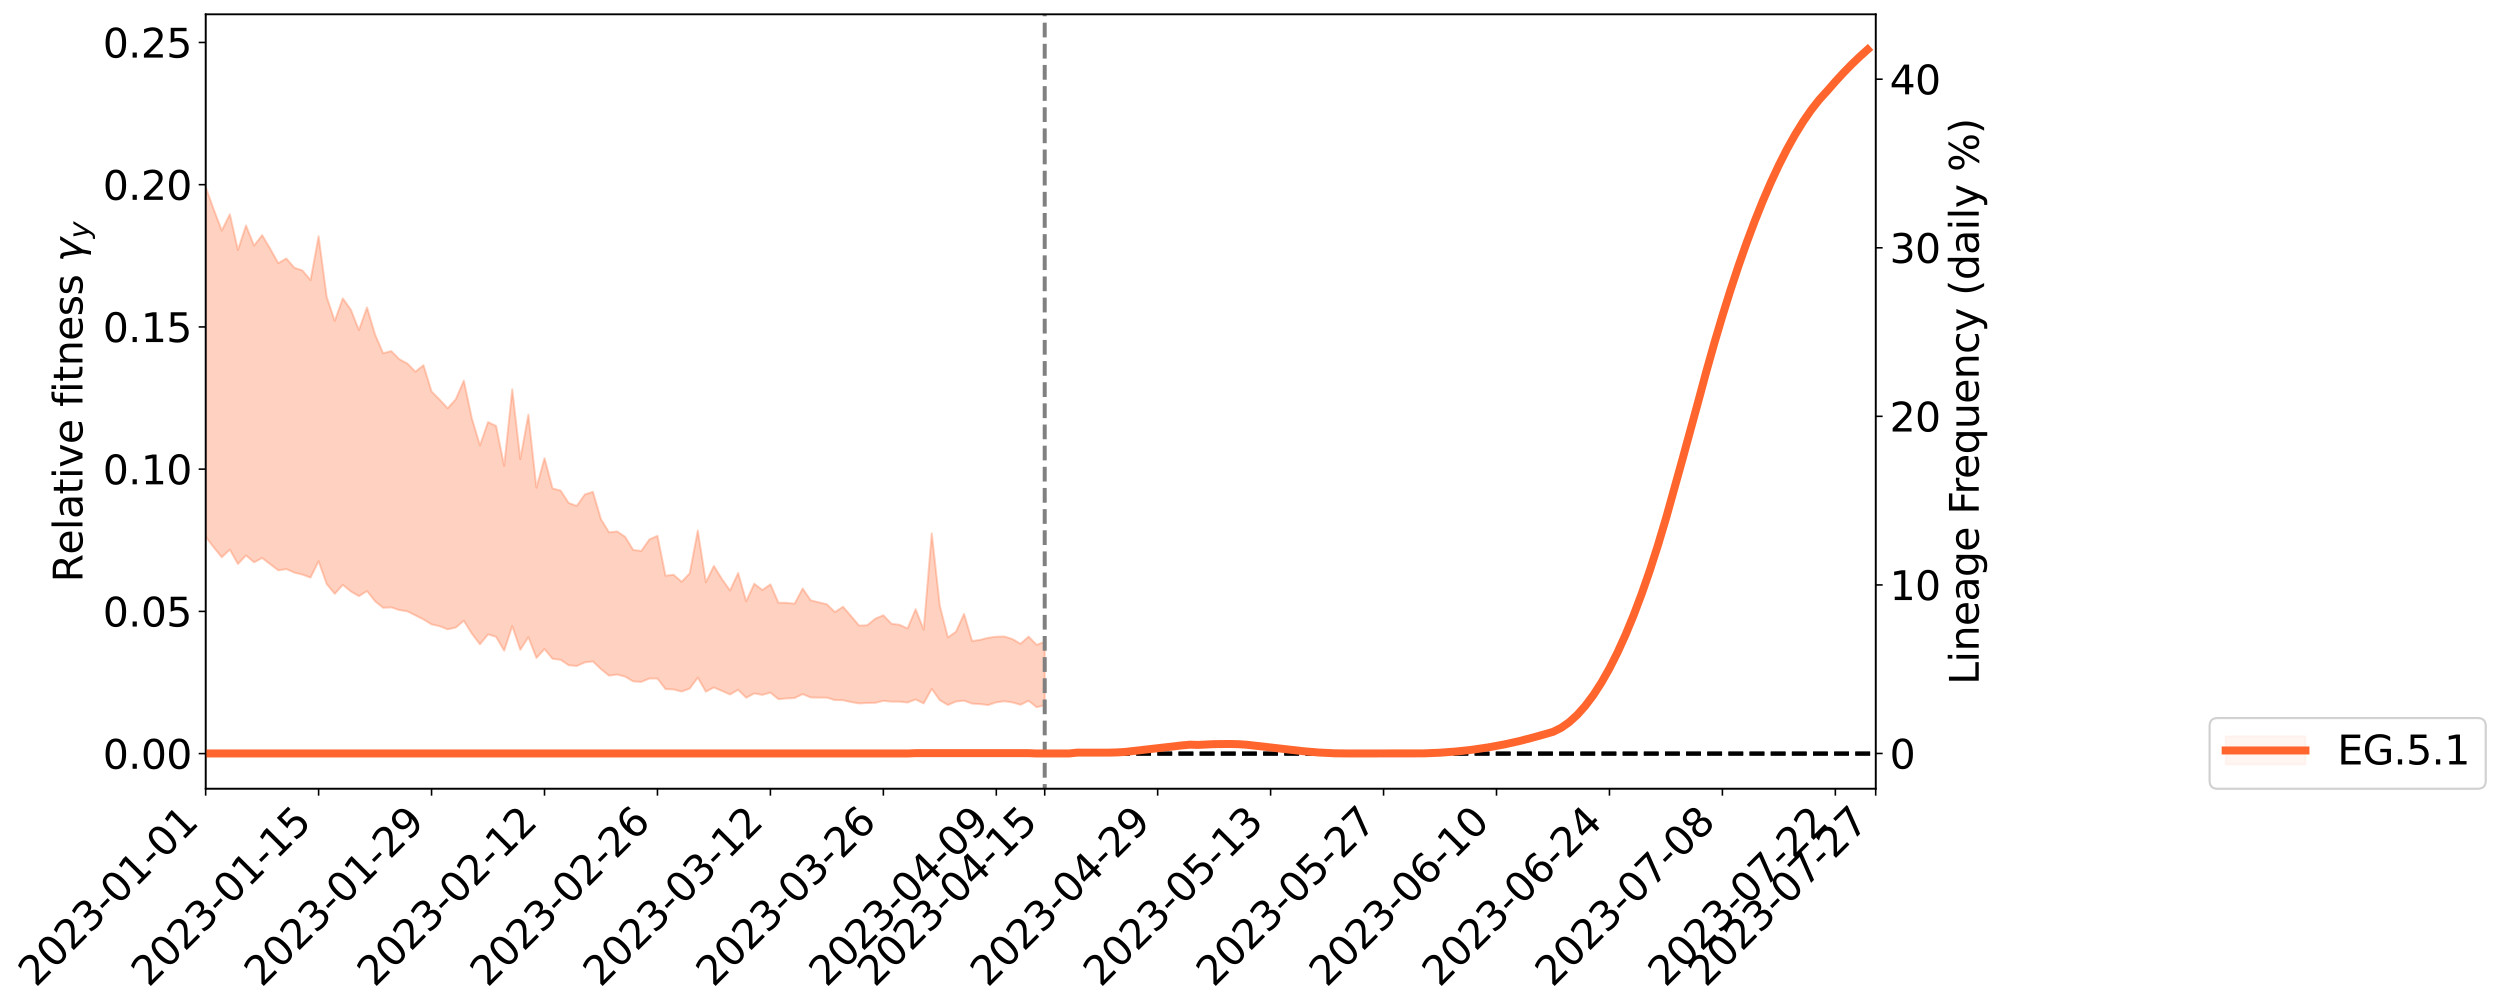 <?xml version="1.0" encoding="utf-8" standalone="no"?>
<!DOCTYPE svg PUBLIC "-//W3C//DTD SVG 1.1//EN"
  "http://www.w3.org/Graphics/SVG/1.1/DTD/svg11.dtd">
<svg xmlns:xlink="http://www.w3.org/1999/xlink" width="1252.972pt" height="505.355pt" viewBox="0 0 1252.972 505.355" xmlns="http://www.w3.org/2000/svg" version="1.1">
 <defs>
  <style type="text/css">*{stroke-linejoin: round; stroke-linecap: butt}</style>
 </defs>
 <g id="figure_1">
  <g id="patch_1">
   <path d="M 0 505.355 
L 1252.972 505.355 
L 1252.972 -0 
L 0 -0 
z
" style="fill: #ffffff"/>
  </g>
  <g id="axes_1">
   <g id="patch_2">
    <path d="M 103.075 395.28 
L 940.075 395.28 
L 940.075 7.2 
L 103.075 7.2 
z
" style="fill: #ffffff"/>
   </g>
   <g id="PolyCollection_1">
    <path d="M -2116.795 377.621 
L -2116.795 377.64 
L -2112.751 377.556 
L -2108.708 377.473 
L -2104.664 377.392 
L -2100.621 377.318 
L -2096.577 377.239 
L -2092.534 377.147 
L -2088.49 377.045 
L -2084.447 376.966 
L -2080.403 376.886 
L -2076.36 376.808 
L -2072.316 376.723 
L -2068.273 376.636 
L -2064.23 376.535 
L -2060.186 376.444 
L -2056.143 376.34 
L -2052.099 376.23 
L -2048.056 376.118 
L -2044.012 376.003 
L -2039.969 375.887 
L -2035.925 375.76 
L -2031.882 375.634 
L -2027.838 375.505 
L -2023.795 375.365 
L -2019.751 375.228 
L -2015.708 375.087 
L -2011.664 374.943 
L -2007.621 374.785 
L -2003.577 374.619 
L -1999.534 374.475 
L -1995.49 374.305 
L -1991.447 374.131 
L -1987.403 373.952 
L -1983.36 373.766 
L -1979.316 373.563 
L -1975.273 373.369 
L -1971.23 373.158 
L -1967.186 372.931 
L -1963.143 372.702 
L -1959.099 372.456 
L -1955.056 372.188 
L -1951.012 371.904 
L -1946.969 371.597 
L -1942.925 371.278 
L -1938.882 370.93 
L -1934.838 370.579 
L -1930.795 370.196 
L -1926.751 369.816 
L -1922.708 369.388 
L -1918.664 368.94 
L -1914.621 368.494 
L -1910.577 368.015 
L -1906.534 367.501 
L -1902.49 366.982 
L -1898.447 366.445 
L -1894.403 365.876 
L -1890.36 365.293 
L -1886.316 364.696 
L -1882.273 364.074 
L -1878.23 363.439 
L -1874.186 362.803 
L -1870.143 362.149 
L -1866.099 361.492 
L -1862.056 360.834 
L -1858.012 360.154 
L -1853.969 359.459 
L -1849.925 358.765 
L -1845.882 358.071 
L -1841.838 357.38 
L -1837.795 356.674 
L -1833.751 355.977 
L -1829.708 355.275 
L -1825.664 354.622 
L -1821.621 353.904 
L -1817.577 353.24 
L -1813.534 352.571 
L -1809.49 351.923 
L -1805.447 351.286 
L -1801.403 350.669 
L -1797.36 350.055 
L -1793.316 349.453 
L -1789.273 348.874 
L -1785.23 348.301 
L -1781.186 347.753 
L -1777.143 347.189 
L -1773.099 346.625 
L -1769.056 346.086 
L -1765.012 345.541 
L -1760.969 345.005 
L -1756.925 344.469 
L -1752.882 343.934 
L -1748.838 343.401 
L -1744.795 342.871 
L -1740.751 342.336 
L -1736.708 341.816 
L -1732.664 341.281 
L -1728.621 340.715 
L -1724.577 340.162 
L -1720.534 339.611 
L -1716.49 339.055 
L -1712.447 338.496 
L -1708.403 337.93 
L -1704.36 337.385 
L -1700.316 336.823 
L -1696.273 336.254 
L -1692.23 335.684 
L -1688.186 335.115 
L -1684.143 334.584 
L -1680.099 333.994 
L -1676.056 333.42 
L -1672.012 332.855 
L -1667.969 332.28 
L -1663.925 331.696 
L -1659.882 331.084 
L -1655.838 330.463 
L -1651.795 329.855 
L -1647.751 329.224 
L -1643.708 328.591 
L -1639.664 327.911 
L -1635.621 327.273 
L -1631.577 326.527 
L -1627.534 325.782 
L -1623.49 325.045 
L -1619.447 324.272 
L -1615.403 323.468 
L -1611.36 322.614 
L -1607.316 321.785 
L -1603.273 320.844 
L -1599.23 319.984 
L -1595.186 319.008 
L -1591.143 318.054 
L -1587.099 317.128 
L -1583.056 316.19 
L -1579.012 315.241 
L -1574.969 314.388 
L -1570.925 313.34 
L -1566.882 312.443 
L -1562.838 311.622 
L -1558.795 310.72 
L -1554.751 309.787 
L -1550.708 308.755 
L -1546.664 307.788 
L -1542.621 307.144 
L -1538.577 305.873 
L -1534.534 304.969 
L -1530.49 303.991 
L -1526.447 302.934 
L -1522.403 301.789 
L -1518.36 300.571 
L -1514.316 299.744 
L -1510.273 298.606 
L -1506.23 296.631 
L -1502.186 294.916 
L -1498.143 293.719 
L -1494.099 292.014 
L -1490.056 290.418 
L -1486.012 289.089 
L -1481.969 287.126 
L -1477.925 284.848 
L -1473.882 283.229 
L -1469.838 282.093 
L -1465.795 280.11 
L -1461.751 279.026 
L -1457.708 277.572 
L -1453.664 275.49 
L -1449.621 274.942 
L -1445.577 275.234 
L -1441.534 276.285 
L -1437.49 274.168 
L -1433.447 277.06 
L -1429.403 277.462 
L -1425.36 272.78 
L -1421.316 273.556 
L -1417.273 275.472 
L -1413.23 274.127 
L -1409.186 273.847 
L -1405.143 282.136 
L -1401.099 293.836 
L -1397.056 299.78 
L -1393.012 286.739 
L -1388.969 293.233 
L -1384.925 301.976 
L -1380.882 301.777 
L -1376.838 319.267 
L -1372.795 316.78 
L -1368.751 311.404 
L -1364.708 297.99 
L -1360.664 310.641 
L -1356.621 318.412 
L -1352.577 315.218 
L -1348.534 317.307 
L -1344.49 324.518 
L -1340.447 323.545 
L -1336.403 317.208 
L -1332.36 325.095 
L -1328.316 326.729 
L -1324.273 323.797 
L -1320.23 328.783 
L -1316.186 330.465 
L -1312.143 329.868 
L -1308.099 328.077 
L -1304.056 329.566 
L -1300.012 327.661 
L -1295.969 327.497 
L -1291.925 328.859 
L -1287.882 327.231 
L -1283.838 327.679 
L -1279.795 327.368 
L -1275.751 325.76 
L -1271.708 325.912 
L -1267.664 323.762 
L -1263.621 323.542 
L -1259.577 323.662 
L -1255.534 323.288 
L -1251.49 321.981 
L -1247.447 320.786 
L -1243.403 320.36 
L -1239.36 319.086 
L -1235.316 318.559 
L -1231.273 318.067 
L -1227.23 316.415 
L -1223.186 316.664 
L -1219.143 315.36 
L -1215.099 314.648 
L -1211.056 314.249 
L -1207.012 312.95 
L -1202.969 312.337 
L -1198.925 312.204 
L -1194.882 312.167 
L -1190.838 310.309 
L -1186.795 309.643 
L -1182.751 308.603 
L -1178.708 310.592 
L -1174.664 310.19 
L -1170.621 310.675 
L -1166.577 307.817 
L -1162.534 305.939 
L -1158.49 305.936 
L -1154.447 307.086 
L -1150.403 306.919 
L -1146.36 303.644 
L -1142.316 305.645 
L -1138.273 304.644 
L -1134.23 303.895 
L -1130.186 302.205 
L -1126.143 302.889 
L -1122.099 301.922 
L -1118.056 302.186 
L -1114.012 301.042 
L -1109.969 300.053 
L -1105.925 298.539 
L -1101.882 297.635 
L -1097.838 296.742 
L -1093.795 295.68 
L -1089.751 295.229 
L -1085.708 294.195 
L -1081.664 293.128 
L -1077.621 290.821 
L -1073.577 289.023 
L -1069.534 288.015 
L -1065.49 286.027 
L -1061.447 285.325 
L -1057.403 283.535 
L -1053.36 281.081 
L -1049.316 278.973 
L -1045.273 277.185 
L -1041.23 274.625 
L -1037.186 272.751 
L -1033.143 270.411 
L -1029.099 268.156 
L -1025.056 265.661 
L -1021.012 263.274 
L -1016.969 260.486 
L -1012.925 258.071 
L -1008.882 255.398 
L -1004.838 252.234 
L -1000.795 249.197 
L -996.751 246.904 
L -992.708 244.22 
L -988.664 240.987 
L -984.621 238.312 
L -980.577 235.141 
L -976.534 230.995 
L -972.49 228.654 
L -968.447 225.624 
L -964.403 222.855 
L -960.36 219.62 
L -956.316 215.729 
L -952.273 212.493 
L -948.23 208.833 
L -944.186 204.501 
L -940.143 201.636 
L -936.099 197.385 
L -932.056 193.977 
L -928.012 189.62 
L -923.969 184.604 
L -919.925 180.433 
L -915.882 176.912 
L -911.838 171.799 
L -907.795 167.844 
L -903.751 163.086 
L -899.708 159.305 
L -895.664 154.384 
L -891.621 149.936 
L -887.577 148.876 
L -883.534 141.535 
L -879.49 139.722 
L -875.447 134.604 
L -871.403 131.488 
L -867.36 127.039 
L -863.316 122.968 
L -859.273 119.122 
L -855.23 114.793 
L -851.186 111.608 
L -847.143 107.785 
L -843.099 108.642 
L -839.056 99.608 
L -835.012 96.464 
L -830.969 102.044 
L -826.925 91.676 
L -822.882 92.329 
L -818.838 90.67 
L -814.795 84.269 
L -810.751 84.125 
L -806.708 88.805 
L -802.664 85.091 
L -798.621 83.404 
L -794.577 85.671 
L -790.534 86.124 
L -786.49 88.406 
L -782.447 93.001 
L -778.403 100.252 
L -774.36 114.481 
L -770.316 112.691 
L -766.273 121.76 
L -762.23 128.222 
L -758.186 132.768 
L -754.143 141.13 
L -750.099 148.178 
L -746.056 139.541 
L -742.012 150.224 
L -737.969 162.309 
L -733.925 168.691 
L -729.882 172.292 
L -725.838 188.259 
L -721.795 191.076 
L -717.751 196.114 
L -713.708 195.54 
L -709.664 209.36 
L -705.621 205.719 
L -701.577 204.18 
L -697.534 216.403 
L -693.49 224.455 
L -689.447 223.874 
L -685.403 230.014 
L -681.36 232.406 
L -677.316 232.897 
L -673.273 232.977 
L -669.23 235.82 
L -665.186 238.041 
L -661.143 246.652 
L -657.099 242.267 
L -653.056 250.112 
L -649.012 248.754 
L -644.969 248.651 
L -640.925 251.624 
L -636.882 254.335 
L -632.838 251.476 
L -628.795 253.902 
L -624.751 253.757 
L -620.708 257.995 
L -616.664 256.66 
L -612.621 255.709 
L -608.577 257.213 
L -604.534 258.341 
L -600.49 257.689 
L -596.447 255.705 
L -592.403 257.041 
L -588.36 253.501 
L -584.316 254.32 
L -580.273 258.222 
L -576.23 257.281 
L -572.186 254.664 
L -568.143 253.529 
L -564.099 253.412 
L -560.056 249.918 
L -556.012 250.755 
L -551.969 250.498 
L -547.925 249.28 
L -543.882 248.28 
L -539.838 246.221 
L -535.795 246.944 
L -531.751 245.642 
L -527.708 244.736 
L -523.664 243.789 
L -519.621 242.889 
L -515.577 241.726 
L -511.534 238.951 
L -507.49 237.891 
L -503.447 236.213 
L -499.403 232.815 
L -495.36 234.857 
L -491.316 230.983 
L -487.273 231.628 
L -483.23 231.122 
L -479.186 231.006 
L -475.143 228.795 
L -471.099 228.586 
L -467.056 228.503 
L -463.012 224.651 
L -458.969 225.809 
L -454.925 225.031 
L -450.882 225.589 
L -446.838 223.342 
L -442.795 224.138 
L -438.751 223.472 
L -434.708 220.761 
L -430.664 220.06 
L -426.621 219.408 
L -422.577 218.845 
L -418.534 217.79 
L -414.49 217.713 
L -410.447 216.948 
L -406.403 216.244 
L -402.36 216.244 
L -398.316 214.375 
L -394.273 216.126 
L -390.23 216.276 
L -386.186 214.981 
L -382.143 213.809 
L -378.099 211.842 
L -374.056 213.905 
L -370.012 214.018 
L -365.969 213.241 
L -361.925 212.038 
L -357.882 211.225 
L -353.838 210.494 
L -349.795 210.758 
L -345.751 210.314 
L -341.708 210.685 
L -337.664 209.45 
L -333.621 208.105 
L -329.577 210.511 
L -325.534 209.133 
L -321.49 209.051 
L -317.447 210.886 
L -313.403 207.153 
L -309.36 208.067 
L -305.316 209.339 
L -301.273 207.444 
L -297.23 210.006 
L -293.186 208.375 
L -289.143 206.536 
L -285.099 209.146 
L -281.056 210.078 
L -277.012 208.479 
L -272.969 209.192 
L -268.925 208.513 
L -264.882 213.136 
L -260.838 212.466 
L -256.795 212.899 
L -252.751 209.8 
L -248.708 208.217 
L -244.664 211.011 
L -240.621 214.089 
L -236.577 211.957 
L -232.534 210.353 
L -228.49 207.939 
L -224.447 207.967 
L -220.403 209.44 
L -216.36 207.182 
L -212.316 206.033 
L -208.273 209.076 
L -204.23 206.742 
L -200.186 209.778 
L -196.143 210.003 
L -192.099 204.83 
L -188.056 205.185 
L -184.012 204.889 
L -179.969 205.99 
L -175.925 208.668 
L -171.882 213.59 
L -167.838 214.992 
L -163.795 215.026 
L -159.751 218.994 
L -155.708 227.034 
L -151.664 218.997 
L -147.621 216.304 
L -143.577 219.522 
L -139.534 222.847 
L -135.49 223.905 
L -131.447 222.75 
L -127.403 228.935 
L -123.36 233.115 
L -119.316 227.154 
L -115.273 233.115 
L -111.23 230.177 
L -107.186 230.666 
L -103.143 235.976 
L -99.099 235.823 
L -95.056 240.253 
L -91.012 239.996 
L -86.969 235.467 
L -82.925 239.504 
L -78.882 239.907 
L -74.838 243.548 
L -70.795 242.665 
L -66.751 247.165 
L -62.708 243.714 
L -58.664 246.464 
L -54.621 246.57 
L -50.577 249.57 
L -46.534 244.676 
L -42.49 249.459 
L -38.447 251.313 
L -34.403 253.535 
L -30.36 255.924 
L -26.316 255.708 
L -22.273 254.605 
L -18.23 257.493 
L -14.186 259.59 
L -10.143 258.642 
L -6.099 256.732 
L -2.056 259.33 
L 1.988 261.141 
L 6.031 257.19 
L 10.075 256.611 
L 14.118 263.85 
L 18.162 265.579 
L 22.205 258.867 
L 26.249 261.546 
L 30.292 262.083 
L 34.336 262.758 
L 38.379 266.249 
L 42.423 264.577 
L 46.466 262.952 
L 50.51 265.194 
L 54.553 265.647 
L 58.597 262.091 
L 62.64 263.341 
L 66.684 262.762 
L 70.727 269.908 
L 74.77 274.662 
L 78.814 274.613 
L 82.857 268.626 
L 86.901 267.712 
L 90.944 268.847 
L 94.988 268.56 
L 99.031 274.784 
L 103.075 268.994 
L 107.118 274.342 
L 111.162 279.299 
L 115.205 275.473 
L 119.249 282.68 
L 123.292 278.382 
L 127.336 281.828 
L 131.379 279.678 
L 135.423 282.782 
L 139.466 285.859 
L 143.51 285.222 
L 147.553 286.999 
L 151.597 287.991 
L 155.64 289.483 
L 159.684 281.31 
L 163.727 292.689 
L 167.77 297.646 
L 171.814 293.117 
L 175.857 296.446 
L 179.901 298.792 
L 183.944 296.239 
L 187.988 301.346 
L 192.031 304.629 
L 196.075 304.41 
L 200.118 305.753 
L 204.162 306.384 
L 208.205 308.413 
L 212.249 310.456 
L 216.292 312.941 
L 220.336 313.835 
L 224.379 315.433 
L 228.423 314.509 
L 232.466 311.113 
L 236.51 317.595 
L 240.553 322.937 
L 244.597 317.949 
L 248.64 319.172 
L 252.684 326.129 
L 256.727 313.829 
L 260.77 325.687 
L 264.814 319.35 
L 268.857 329.768 
L 272.901 325.319 
L 276.944 330.213 
L 280.988 330.685 
L 285.031 333.418 
L 289.075 333.793 
L 293.118 331.985 
L 297.162 331.494 
L 301.205 335.366 
L 305.249 338.63 
L 309.292 338.066 
L 313.336 339.137 
L 317.379 341.521 
L 321.423 341.758 
L 325.466 340.081 
L 329.51 340.082 
L 333.553 345.374 
L 337.597 345.556 
L 341.64 346.612 
L 345.684 345.113 
L 349.727 339.634 
L 353.77 346.66 
L 357.814 344.562 
L 361.857 346.282 
L 365.901 348.085 
L 369.944 345.711 
L 373.988 349.702 
L 378.031 347.554 
L 382.075 348.276 
L 386.118 347.138 
L 390.162 350.437 
L 394.205 350.056 
L 398.249 349.854 
L 402.292 347.891 
L 406.336 349.569 
L 410.379 349.631 
L 414.423 349.662 
L 418.466 350.892 
L 422.51 350.939 
L 426.553 351.869 
L 430.597 352.545 
L 434.64 352.332 
L 438.684 352.259 
L 442.727 351.257 
L 446.77 351.656 
L 450.814 351.681 
L 454.857 352.095 
L 458.901 350.573 
L 462.944 352.577 
L 466.988 345.245 
L 471.031 350.947 
L 475.075 353.342 
L 479.118 351.614 
L 483.162 351.152 
L 487.205 352.65 
L 491.249 352.898 
L 495.292 353.362 
L 499.336 352.013 
L 503.379 351.469 
L 507.423 352.043 
L 511.466 353.235 
L 515.51 351.223 
L 519.553 354.452 
L 523.597 353.487 
L 523.597 321.663 
L 523.597 321.663 
L 519.553 323.171 
L 515.51 319.058 
L 511.466 322.673 
L 507.423 320.272 
L 503.379 319.004 
L 499.336 319.105 
L 495.292 319.646 
L 491.249 320.663 
L 487.205 321.274 
L 483.162 307.678 
L 479.118 316.619 
L 475.075 319.471 
L 471.031 303.582 
L 466.988 267.247 
L 462.944 315.535 
L 458.901 305.338 
L 454.857 314.953 
L 450.814 313.127 
L 446.77 312.601 
L 442.727 308.363 
L 438.684 310.078 
L 434.64 313.364 
L 430.597 313.557 
L 426.553 308.772 
L 422.51 304.09 
L 418.466 306.778 
L 414.423 302.863 
L 410.379 301.87 
L 406.336 300.908 
L 402.292 294.946 
L 398.249 302.56 
L 394.205 302.133 
L 390.162 302.073 
L 386.118 292.875 
L 382.075 295.707 
L 378.031 292.551 
L 373.988 301.36 
L 369.944 287.165 
L 365.901 295.929 
L 361.857 290.261 
L 357.814 283.645 
L 353.77 291.793 
L 349.727 265.873 
L 345.684 287.326 
L 341.64 291.592 
L 337.597 288.055 
L 333.553 288.541 
L 329.51 268.563 
L 325.466 270.348 
L 321.423 276.13 
L 317.379 275.626 
L 313.336 269.064 
L 309.292 266.337 
L 305.249 266.824 
L 301.205 260.225 
L 297.162 246.502 
L 293.118 247.814 
L 289.075 253.553 
L 285.031 252.093 
L 280.988 245.877 
L 276.944 244.802 
L 272.901 229.626 
L 268.857 244.442 
L 264.814 207.795 
L 260.77 230.111 
L 256.727 195.129 
L 252.684 233.443 
L 248.64 213.481 
L 244.597 211.56 
L 240.553 223.218 
L 236.51 209.76 
L 232.466 190.785 
L 228.423 200.123 
L 224.379 204.603 
L 220.336 200.272 
L 216.292 196.209 
L 212.249 183.032 
L 208.205 186.298 
L 204.162 182.179 
L 200.118 180.012 
L 196.075 175.951 
L 192.031 177.035 
L 187.988 167.643 
L 183.944 154.085 
L 179.901 165.423 
L 175.857 155.212 
L 171.814 149.534 
L 167.77 160.849 
L 163.727 148.749 
L 159.684 118.42 
L 155.64 140.416 
L 151.597 135.574 
L 147.553 134.198 
L 143.51 129.549 
L 139.466 131.877 
L 135.423 124.621 
L 131.379 117.847 
L 127.336 123.113 
L 123.292 113.01 
L 119.249 125.306 
L 115.205 107.393 
L 111.162 115.553 
L 107.118 104.926 
L 103.075 93.668 
L 99.031 106.723 
L 94.988 91.627 
L 90.944 93.215 
L 86.901 91.288 
L 82.857 93.733 
L 78.814 106.392 
L 74.77 108.188 
L 70.727 97.987 
L 66.684 79.972 
L 62.64 81.537 
L 58.597 80.847 
L 54.553 89.179 
L 50.51 87.602 
L 46.466 82.727 
L 42.423 87.518 
L 38.379 89.461 
L 34.336 82.525 
L 30.292 82.667 
L 26.249 81.152 
L 22.205 76.436 
L 18.162 91.894 
L 14.118 85.81 
L 10.075 73.489 
L 6.031 76.456 
L 1.988 83.246 
L -2.056 79.729 
L -6.099 75.615 
L -10.143 81.621 
L -14.186 85.681 
L -18.23 78.384 
L -22.273 74.854 
L -26.316 78.036 
L -30.36 74.283 
L -34.403 74.371 
L -38.447 69.905 
L -42.49 68.04 
L -46.534 60.067 
L -50.577 68.45 
L -54.621 64.252 
L -58.664 65.242 
L -62.708 62.944 
L -66.751 67.266 
L -70.795 60.108 
L -74.838 63.716 
L -78.882 57.771 
L -82.925 58.146 
L -86.969 52.689 
L -91.012 57.063 
L -95.056 60.271 
L -99.099 56.512 
L -103.143 55.659 
L -107.186 49.084 
L -111.23 49.945 
L -115.273 51.973 
L -119.316 45.041 
L -123.36 51.749 
L -127.403 48.681 
L -131.447 39.583 
L -135.49 42.808 
L -139.534 41.481 
L -143.577 37.308 
L -147.621 34.814 
L -151.664 38.776 
L -155.708 51.837 
L -159.751 42.067 
L -163.795 36.386 
L -167.838 36.701 
L -171.882 35.193 
L -175.925 30.472 
L -179.969 28.145 
L -184.012 24.84 
L -188.056 28.89 
L -192.099 29.821 
L -196.143 36.318 
L -200.186 37.176 
L -204.23 34.651 
L -208.273 38.94 
L -212.316 35.558 
L -216.36 39.027 
L -220.403 41.841 
L -224.447 42.467 
L -228.49 42.229 
L -232.534 46.833 
L -236.577 49.321 
L -240.621 51.78 
L -244.664 50.131 
L -248.708 47.831 
L -252.751 50.181 
L -256.795 52.944 
L -260.838 53.499 
L -264.882 56.251 
L -268.925 51.246 
L -272.969 52.996 
L -277.012 52.371 
L -281.056 53.65 
L -285.099 52.443 
L -289.143 50.737 
L -293.186 54.363 
L -297.23 55.808 
L -301.273 52.867 
L -305.316 55.61 
L -309.36 53.079 
L -313.403 54.208 
L -317.447 58.413 
L -321.49 56.57 
L -325.534 57.396 
L -329.577 58.892 
L -333.621 56.375 
L -337.664 57.614 
L -341.708 59.629 
L -345.751 59.262 
L -349.795 60.242 
L -353.838 60.133 
L -357.882 60.908 
L -361.925 61.992 
L -365.969 63.284 
L -370.012 63.779 
L -374.056 64.164 
L -378.099 59.711 
L -382.143 63.908 
L -386.186 65.068 
L -390.23 66.253 
L -394.273 65.158 
L -398.316 64.195 
L -402.36 66.234 
L -406.403 66.19 
L -410.447 67.261 
L -414.49 67.607 
L -418.534 67.698 
L -422.577 67.934 
L -426.621 68.955 
L -430.664 69.937 
L -434.708 71.176 
L -438.751 74.463 
L -442.795 75.156 
L -446.838 74.016 
L -450.882 76.786 
L -454.925 75.725 
L -458.969 76.973 
L -463.012 74.657 
L -467.056 80.635 
L -471.099 80.464 
L -475.143 81.176 
L -479.186 83.907 
L -483.23 84.257 
L -487.273 85.248 
L -491.316 84.242 
L -495.36 89.222 
L -499.403 87.788 
L -503.447 92.394 
L -507.49 95.201 
L -511.534 97.169 
L -515.577 101.303 
L -519.621 103.841 
L -523.664 104.956 
L -527.708 107.205 
L -531.751 108.595 
L -535.795 111.135 
L -539.838 110.833 
L -543.882 114.617 
L -547.925 117.228 
L -551.969 119.281 
L -556.012 120.604 
L -560.056 121.109 
L -564.099 125.827 
L -568.143 127.219 
L -572.186 130.248 
L -576.23 133.827 
L -580.273 135.645 
L -584.316 133.135 
L -588.36 134.139 
L -592.403 138.659 
L -596.447 139.126 
L -600.49 141.899 
L -604.534 143.559 
L -608.577 143.928 
L -612.621 144.754 
L -616.664 146.276 
L -620.708 148.503 
L -624.751 145.515 
L -628.795 147.204 
L -632.838 146.508 
L -636.882 149.809 
L -640.925 149.71 
L -644.969 147.784 
L -649.012 149.252 
L -653.056 151.265 
L -657.099 145.856 
L -661.143 151.027 
L -665.186 144.891 
L -669.23 144.482 
L -673.273 143.454 
L -677.316 145.052 
L -681.36 145.627 
L -685.403 144.47 
L -689.447 140.792 
L -693.49 143.474 
L -697.534 136.752 
L -701.577 129.423 
L -705.621 131.415 
L -709.664 134.717 
L -713.708 125.66 
L -717.751 126.205 
L -721.795 123.68 
L -725.838 121.989 
L -729.882 111.164 
L -733.925 109.937 
L -737.969 105.265 
L -742.012 95.967 
L -746.056 89.749 
L -750.099 96.974 
L -754.143 92.686 
L -758.186 87.024 
L -762.23 83.66 
L -766.273 79.257 
L -770.316 73.09 
L -774.36 75.248 
L -778.403 64.321 
L -782.447 60.198 
L -786.49 56.363 
L -790.534 55.225 
L -794.577 55.149 
L -798.621 53.024 
L -802.664 54.197 
L -806.708 58.327 
L -810.751 54.701 
L -814.795 54.819 
L -818.838 60.769 
L -822.882 62.459 
L -826.925 62.249 
L -830.969 71.616 
L -835.012 67.204 
L -839.056 69.868 
L -843.099 78.609 
L -847.143 77.874 
L -851.186 81.566 
L -855.23 84.665 
L -859.273 88.657 
L -863.316 92.479 
L -867.36 96.316 
L -871.403 100.541 
L -875.447 103.684 
L -879.49 108.274 
L -883.534 110.136 
L -887.577 117.304 
L -891.621 118.275 
L -895.664 122.634 
L -899.708 127.315 
L -903.751 131.085 
L -907.795 135.509 
L -911.838 139.454 
L -915.882 144.291 
L -919.925 147.83 
L -923.969 151.721 
L -928.012 156.481 
L -932.056 160.733 
L -936.099 163.926 
L -940.143 167.955 
L -944.186 170.918 
L -948.23 175.011 
L -952.273 178.514 
L -956.316 181.569 
L -960.36 185.278 
L -964.403 188.368 
L -968.447 191.097 
L -972.49 194.094 
L -976.534 196.398 
L -980.577 200.452 
L -984.621 203.528 
L -988.664 206.354 
L -992.708 209.558 
L -996.751 211.911 
L -1000.795 214.83 
L -1004.838 217.881 
L -1008.882 221.135 
L -1012.925 223.842 
L -1016.969 226.538 
L -1021.012 229.218 
L -1025.056 232.026 
L -1029.099 234.779 
L -1033.143 237.211 
L -1037.186 239.759 
L -1041.23 241.854 
L -1045.273 244.628 
L -1049.316 246.718 
L -1053.36 249.027 
L -1057.403 251.763 
L -1061.447 253.739 
L -1065.49 254.568 
L -1069.534 256.875 
L -1073.577 258.209 
L -1077.621 260.321 
L -1081.664 262.866 
L -1085.708 264.303 
L -1089.751 265.653 
L -1093.795 266.192 
L -1097.838 267.552 
L -1101.882 268.599 
L -1105.925 269.643 
L -1109.969 271.429 
L -1114.012 272.675 
L -1118.056 274.188 
L -1122.099 273.894 
L -1126.143 274.975 
L -1130.186 274.369 
L -1134.23 276.465 
L -1138.273 277.196 
L -1142.316 278.821 
L -1146.36 276.69 
L -1150.403 280.375 
L -1154.447 280.643 
L -1158.49 279.374 
L -1162.534 279.44 
L -1166.577 281.561 
L -1170.621 284.979 
L -1174.664 284.423 
L -1178.708 284.899 
L -1182.751 282.566 
L -1186.795 283.285 
L -1190.838 284.468 
L -1194.882 286.667 
L -1198.925 286.676 
L -1202.969 286.77 
L -1207.012 287.458 
L -1211.056 288.968 
L -1215.099 289.233 
L -1219.143 290.193 
L -1223.186 291.758 
L -1227.23 291.387 
L -1231.273 293.328 
L -1235.316 293.929 
L -1239.36 294.565 
L -1243.403 296.057 
L -1247.447 296.536 
L -1251.49 298.077 
L -1255.534 299.701 
L -1259.577 300.206 
L -1263.621 300.199 
L -1267.664 300.31 
L -1271.708 303.066 
L -1275.751 303.015 
L -1279.795 305.059 
L -1283.838 305.516 
L -1287.882 305.36 
L -1291.925 307.052 
L -1295.969 305.92 
L -1300.012 306.421 
L -1304.056 308.605 
L -1308.099 307.476 
L -1312.143 309.64 
L -1316.186 310.371 
L -1320.23 309.107 
L -1324.273 304.416 
L -1328.316 307.664 
L -1332.36 306.21 
L -1336.403 299.191 
L -1340.447 305.387 
L -1344.49 306.733 
L -1348.534 300.317 
L -1352.577 298.497 
L -1356.621 302.093 
L -1360.664 294.977 
L -1364.708 283.035 
L -1368.751 296.388 
L -1372.795 301.8 
L -1376.838 304.633 
L -1380.882 288.121 
L -1384.925 288.634 
L -1388.969 280.585 
L -1393.012 274.367 
L -1397.056 287.583 
L -1401.099 282.096 
L -1405.143 270.801 
L -1409.186 262.887 
L -1413.23 263.549 
L -1417.273 265.286 
L -1421.316 263.709 
L -1425.36 263.258 
L -1429.403 268.353 
L -1433.447 268.221 
L -1437.49 265.634 
L -1441.534 268.082 
L -1445.577 267.345 
L -1449.621 267.358 
L -1453.664 268.276 
L -1457.708 270.64 
L -1461.751 272.409 
L -1465.795 273.755 
L -1469.838 276.041 
L -1473.882 277.433 
L -1477.925 279.309 
L -1481.969 281.817 
L -1486.012 284.094 
L -1490.056 285.637 
L -1494.099 287.486 
L -1498.143 289.403 
L -1502.186 290.857 
L -1506.23 292.766 
L -1510.273 294.943 
L -1514.316 296.261 
L -1518.36 297.312 
L -1522.403 298.694 
L -1526.447 300.055 
L -1530.49 301.262 
L -1534.534 302.391 
L -1538.577 303.46 
L -1542.621 304.85 
L -1546.664 305.607 
L -1550.708 306.593 
L -1554.751 307.635 
L -1558.795 308.574 
L -1562.838 309.47 
L -1566.882 310.244 
L -1570.925 311.105 
L -1574.969 312.205 
L -1579.012 313.011 
L -1583.056 313.962 
L -1587.099 314.883 
L -1591.143 315.806 
L -1595.186 316.752 
L -1599.23 317.732 
L -1603.273 318.57 
L -1607.316 319.522 
L -1611.36 320.355 
L -1615.403 321.224 
L -1619.447 322.029 
L -1623.49 322.812 
L -1627.534 323.552 
L -1631.577 324.31 
L -1635.621 325.099 
L -1639.664 325.717 
L -1643.708 326.445 
L -1647.751 327.091 
L -1651.795 327.741 
L -1655.838 328.358 
L -1659.882 329.02 
L -1663.925 329.653 
L -1667.969 330.256 
L -1672.012 330.861 
L -1676.056 331.451 
L -1680.099 332.063 
L -1684.143 332.72 
L -1688.186 333.243 
L -1692.23 333.854 
L -1696.273 334.47 
L -1700.316 335.083 
L -1704.36 335.68 
L -1708.403 336.242 
L -1712.447 336.858 
L -1716.49 337.461 
L -1720.534 338.066 
L -1724.577 338.666 
L -1728.621 339.276 
L -1732.664 339.902 
L -1736.708 340.49 
L -1740.751 341.061 
L -1744.795 341.653 
L -1748.838 342.236 
L -1752.882 342.827 
L -1756.925 343.42 
L -1760.969 344.016 
L -1765.012 344.608 
L -1769.056 345.204 
L -1773.099 345.789 
L -1777.143 346.41 
L -1781.186 347.018 
L -1785.23 347.599 
L -1789.273 348.211 
L -1793.316 348.822 
L -1797.36 349.456 
L -1801.403 350.103 
L -1805.447 350.747 
L -1809.49 351.405 
L -1813.534 352.074 
L -1817.577 352.764 
L -1821.621 353.446 
L -1825.664 354.189 
L -1829.708 354.854 
L -1833.751 355.576 
L -1837.795 356.289 
L -1841.838 357.013 
L -1845.882 357.717 
L -1849.925 358.426 
L -1853.969 359.137 
L -1858.012 359.849 
L -1862.056 360.543 
L -1866.099 361.213 
L -1870.143 361.882 
L -1874.186 362.55 
L -1878.23 363.197 
L -1882.273 363.846 
L -1886.316 364.482 
L -1890.36 365.089 
L -1894.403 365.683 
L -1898.447 366.263 
L -1902.49 366.81 
L -1906.534 367.338 
L -1910.577 367.865 
L -1914.621 368.353 
L -1918.664 368.805 
L -1922.708 369.264 
L -1926.751 369.701 
L -1930.795 370.087 
L -1934.838 370.478 
L -1938.882 370.835 
L -1942.925 371.191 
L -1946.969 371.517 
L -1951.012 371.83 
L -1955.056 372.12 
L -1959.099 372.39 
L -1963.143 372.635 
L -1967.186 372.862 
L -1971.23 373.091 
L -1975.273 373.303 
L -1979.316 373.494 
L -1983.36 373.703 
L -1987.403 373.888 
L -1991.447 374.067 
L -1995.49 374.242 
L -1999.534 374.414 
L -2003.577 374.553 
L -2007.621 374.725 
L -2011.664 374.888 
L -2015.708 375.031 
L -2019.751 375.174 
L -2023.795 375.313 
L -2027.838 375.457 
L -2031.882 375.586 
L -2035.925 375.714 
L -2039.969 375.844 
L -2044.012 375.962 
L -2048.056 376.08 
L -2052.099 376.194 
L -2056.143 376.311 
L -2060.186 376.42 
L -2064.23 376.51 
L -2068.273 376.619 
L -2072.316 376.71 
L -2076.36 376.798 
L -2080.403 376.878 
L -2084.447 376.957 
L -2088.49 377.034 
L -2092.534 377.129 
L -2096.577 377.216 
L -2100.621 377.292 
L -2104.664 377.366 
L -2108.708 377.446 
L -2112.751 377.531 
L -2116.795 377.621 
z
" clip-path="url(#pd0b754182e)" style="fill: #ff652c; fill-opacity: 0.3; stroke: #ff652c; stroke-opacity: 0.3"/>
   </g>
   <g id="matplotlib.axis_1">
    <g id="xtick_1">
     <g id="line2d_1">
      <defs>
       <path id="m8b21e8a428" d="M 0 0 
L 0 3.5 
" style="stroke: #000000; stroke-width: 0.8"/>
      </defs>
      <g>
       <use xlink:href="#m8b21e8a428" x="103.075" y="395.28" style="stroke: #000000; stroke-width: 0.8"/>
      </g>
     </g>
     <g id="text_1">
      <!-- 2023-01-01 -->
      <g transform="translate(17.946 495.214) rotate(-45) scale(0.2 -0.2)">
       <defs>
        <path id="DejaVuSans-32" d="M 1228 531 
L 3431 531 
L 3431 0 
L 469 0 
L 469 531 
Q 828 903 1448 1529 
Q 2069 2156 2228 2338 
Q 2531 2678 2651 2914 
Q 2772 3150 2772 3378 
Q 2772 3750 2511 3984 
Q 2250 4219 1831 4219 
Q 1534 4219 1204 4116 
Q 875 4013 500 3803 
L 500 4441 
Q 881 4594 1212 4672 
Q 1544 4750 1819 4750 
Q 2544 4750 2975 4387 
Q 3406 4025 3406 3419 
Q 3406 3131 3298 2873 
Q 3191 2616 2906 2266 
Q 2828 2175 2409 1742 
Q 1991 1309 1228 531 
z
" transform="scale(0.016)"/>
        <path id="DejaVuSans-30" d="M 2034 4250 
Q 1547 4250 1301 3770 
Q 1056 3291 1056 2328 
Q 1056 1369 1301 889 
Q 1547 409 2034 409 
Q 2525 409 2770 889 
Q 3016 1369 3016 2328 
Q 3016 3291 2770 3770 
Q 2525 4250 2034 4250 
z
M 2034 4750 
Q 2819 4750 3233 4129 
Q 3647 3509 3647 2328 
Q 3647 1150 3233 529 
Q 2819 -91 2034 -91 
Q 1250 -91 836 529 
Q 422 1150 422 2328 
Q 422 3509 836 4129 
Q 1250 4750 2034 4750 
z
" transform="scale(0.016)"/>
        <path id="DejaVuSans-33" d="M 2597 2516 
Q 3050 2419 3304 2112 
Q 3559 1806 3559 1356 
Q 3559 666 3084 287 
Q 2609 -91 1734 -91 
Q 1441 -91 1130 -33 
Q 819 25 488 141 
L 488 750 
Q 750 597 1062 519 
Q 1375 441 1716 441 
Q 2309 441 2620 675 
Q 2931 909 2931 1356 
Q 2931 1769 2642 2001 
Q 2353 2234 1838 2234 
L 1294 2234 
L 1294 2753 
L 1863 2753 
Q 2328 2753 2575 2939 
Q 2822 3125 2822 3475 
Q 2822 3834 2567 4026 
Q 2313 4219 1838 4219 
Q 1578 4219 1281 4162 
Q 984 4106 628 3988 
L 628 4550 
Q 988 4650 1302 4700 
Q 1616 4750 1894 4750 
Q 2613 4750 3031 4423 
Q 3450 4097 3450 3541 
Q 3450 3153 3228 2886 
Q 3006 2619 2597 2516 
z
" transform="scale(0.016)"/>
        <path id="DejaVuSans-2d" d="M 313 2009 
L 1997 2009 
L 1997 1497 
L 313 1497 
L 313 2009 
z
" transform="scale(0.016)"/>
        <path id="DejaVuSans-31" d="M 794 531 
L 1825 531 
L 1825 4091 
L 703 3866 
L 703 4441 
L 1819 4666 
L 2450 4666 
L 2450 531 
L 3481 531 
L 3481 0 
L 794 0 
L 794 531 
z
" transform="scale(0.016)"/>
       </defs>
       <use xlink:href="#DejaVuSans-32"/>
       <use xlink:href="#DejaVuSans-30" x="63.623"/>
       <use xlink:href="#DejaVuSans-32" x="127.246"/>
       <use xlink:href="#DejaVuSans-33" x="190.869"/>
       <use xlink:href="#DejaVuSans-2d" x="254.492"/>
       <use xlink:href="#DejaVuSans-30" x="290.576"/>
       <use xlink:href="#DejaVuSans-31" x="354.199"/>
       <use xlink:href="#DejaVuSans-2d" x="417.822"/>
       <use xlink:href="#DejaVuSans-30" x="453.906"/>
       <use xlink:href="#DejaVuSans-31" x="517.529"/>
      </g>
     </g>
    </g>
    <g id="xtick_2">
     <g id="line2d_2">
      <g>
       <use xlink:href="#m8b21e8a428" x="159.684" y="395.28" style="stroke: #000000; stroke-width: 0.8"/>
      </g>
     </g>
     <g id="text_2">
      <!-- 2023-01-15 -->
      <g transform="translate(74.555 495.214) rotate(-45) scale(0.2 -0.2)">
       <defs>
        <path id="DejaVuSans-35" d="M 691 4666 
L 3169 4666 
L 3169 4134 
L 1269 4134 
L 1269 2991 
Q 1406 3038 1543 3061 
Q 1681 3084 1819 3084 
Q 2600 3084 3056 2656 
Q 3513 2228 3513 1497 
Q 3513 744 3044 326 
Q 2575 -91 1722 -91 
Q 1428 -91 1123 -41 
Q 819 9 494 109 
L 494 744 
Q 775 591 1075 516 
Q 1375 441 1709 441 
Q 2250 441 2565 725 
Q 2881 1009 2881 1497 
Q 2881 1984 2565 2268 
Q 2250 2553 1709 2553 
Q 1456 2553 1204 2497 
Q 953 2441 691 2322 
L 691 4666 
z
" transform="scale(0.016)"/>
       </defs>
       <use xlink:href="#DejaVuSans-32"/>
       <use xlink:href="#DejaVuSans-30" x="63.623"/>
       <use xlink:href="#DejaVuSans-32" x="127.246"/>
       <use xlink:href="#DejaVuSans-33" x="190.869"/>
       <use xlink:href="#DejaVuSans-2d" x="254.492"/>
       <use xlink:href="#DejaVuSans-30" x="290.576"/>
       <use xlink:href="#DejaVuSans-31" x="354.199"/>
       <use xlink:href="#DejaVuSans-2d" x="417.822"/>
       <use xlink:href="#DejaVuSans-31" x="453.906"/>
       <use xlink:href="#DejaVuSans-35" x="517.529"/>
      </g>
     </g>
    </g>
    <g id="xtick_3">
     <g id="line2d_3">
      <g>
       <use xlink:href="#m8b21e8a428" x="216.292" y="395.28" style="stroke: #000000; stroke-width: 0.8"/>
      </g>
     </g>
     <g id="text_3">
      <!-- 2023-01-29 -->
      <g transform="translate(131.163 495.214) rotate(-45) scale(0.2 -0.2)">
       <defs>
        <path id="DejaVuSans-39" d="M 703 97 
L 703 672 
Q 941 559 1184 500 
Q 1428 441 1663 441 
Q 2288 441 2617 861 
Q 2947 1281 2994 2138 
Q 2813 1869 2534 1725 
Q 2256 1581 1919 1581 
Q 1219 1581 811 2004 
Q 403 2428 403 3163 
Q 403 3881 828 4315 
Q 1253 4750 1959 4750 
Q 2769 4750 3195 4129 
Q 3622 3509 3622 2328 
Q 3622 1225 3098 567 
Q 2575 -91 1691 -91 
Q 1453 -91 1209 -44 
Q 966 3 703 97 
z
M 1959 2075 
Q 2384 2075 2632 2365 
Q 2881 2656 2881 3163 
Q 2881 3666 2632 3958 
Q 2384 4250 1959 4250 
Q 1534 4250 1286 3958 
Q 1038 3666 1038 3163 
Q 1038 2656 1286 2365 
Q 1534 2075 1959 2075 
z
" transform="scale(0.016)"/>
       </defs>
       <use xlink:href="#DejaVuSans-32"/>
       <use xlink:href="#DejaVuSans-30" x="63.623"/>
       <use xlink:href="#DejaVuSans-32" x="127.246"/>
       <use xlink:href="#DejaVuSans-33" x="190.869"/>
       <use xlink:href="#DejaVuSans-2d" x="254.492"/>
       <use xlink:href="#DejaVuSans-30" x="290.576"/>
       <use xlink:href="#DejaVuSans-31" x="354.199"/>
       <use xlink:href="#DejaVuSans-2d" x="417.822"/>
       <use xlink:href="#DejaVuSans-32" x="453.906"/>
       <use xlink:href="#DejaVuSans-39" x="517.529"/>
      </g>
     </g>
    </g>
    <g id="xtick_4">
     <g id="line2d_4">
      <g>
       <use xlink:href="#m8b21e8a428" x="272.901" y="395.28" style="stroke: #000000; stroke-width: 0.8"/>
      </g>
     </g>
     <g id="text_4">
      <!-- 2023-02-12 -->
      <g transform="translate(187.772 495.214) rotate(-45) scale(0.2 -0.2)">
       <use xlink:href="#DejaVuSans-32"/>
       <use xlink:href="#DejaVuSans-30" x="63.623"/>
       <use xlink:href="#DejaVuSans-32" x="127.246"/>
       <use xlink:href="#DejaVuSans-33" x="190.869"/>
       <use xlink:href="#DejaVuSans-2d" x="254.492"/>
       <use xlink:href="#DejaVuSans-30" x="290.576"/>
       <use xlink:href="#DejaVuSans-32" x="354.199"/>
       <use xlink:href="#DejaVuSans-2d" x="417.822"/>
       <use xlink:href="#DejaVuSans-31" x="453.906"/>
       <use xlink:href="#DejaVuSans-32" x="517.529"/>
      </g>
     </g>
    </g>
    <g id="xtick_5">
     <g id="line2d_5">
      <g>
       <use xlink:href="#m8b21e8a428" x="329.51" y="395.28" style="stroke: #000000; stroke-width: 0.8"/>
      </g>
     </g>
     <g id="text_5">
      <!-- 2023-02-26 -->
      <g transform="translate(244.381 495.214) rotate(-45) scale(0.2 -0.2)">
       <defs>
        <path id="DejaVuSans-36" d="M 2113 2584 
Q 1688 2584 1439 2293 
Q 1191 2003 1191 1497 
Q 1191 994 1439 701 
Q 1688 409 2113 409 
Q 2538 409 2786 701 
Q 3034 994 3034 1497 
Q 3034 2003 2786 2293 
Q 2538 2584 2113 2584 
z
M 3366 4563 
L 3366 3988 
Q 3128 4100 2886 4159 
Q 2644 4219 2406 4219 
Q 1781 4219 1451 3797 
Q 1122 3375 1075 2522 
Q 1259 2794 1537 2939 
Q 1816 3084 2150 3084 
Q 2853 3084 3261 2657 
Q 3669 2231 3669 1497 
Q 3669 778 3244 343 
Q 2819 -91 2113 -91 
Q 1303 -91 875 529 
Q 447 1150 447 2328 
Q 447 3434 972 4092 
Q 1497 4750 2381 4750 
Q 2619 4750 2861 4703 
Q 3103 4656 3366 4563 
z
" transform="scale(0.016)"/>
       </defs>
       <use xlink:href="#DejaVuSans-32"/>
       <use xlink:href="#DejaVuSans-30" x="63.623"/>
       <use xlink:href="#DejaVuSans-32" x="127.246"/>
       <use xlink:href="#DejaVuSans-33" x="190.869"/>
       <use xlink:href="#DejaVuSans-2d" x="254.492"/>
       <use xlink:href="#DejaVuSans-30" x="290.576"/>
       <use xlink:href="#DejaVuSans-32" x="354.199"/>
       <use xlink:href="#DejaVuSans-2d" x="417.822"/>
       <use xlink:href="#DejaVuSans-32" x="453.906"/>
       <use xlink:href="#DejaVuSans-36" x="517.529"/>
      </g>
     </g>
    </g>
    <g id="xtick_6">
     <g id="line2d_6">
      <g>
       <use xlink:href="#m8b21e8a428" x="386.118" y="395.28" style="stroke: #000000; stroke-width: 0.8"/>
      </g>
     </g>
     <g id="text_6">
      <!-- 2023-03-12 -->
      <g transform="translate(300.989 495.214) rotate(-45) scale(0.2 -0.2)">
       <use xlink:href="#DejaVuSans-32"/>
       <use xlink:href="#DejaVuSans-30" x="63.623"/>
       <use xlink:href="#DejaVuSans-32" x="127.246"/>
       <use xlink:href="#DejaVuSans-33" x="190.869"/>
       <use xlink:href="#DejaVuSans-2d" x="254.492"/>
       <use xlink:href="#DejaVuSans-30" x="290.576"/>
       <use xlink:href="#DejaVuSans-33" x="354.199"/>
       <use xlink:href="#DejaVuSans-2d" x="417.822"/>
       <use xlink:href="#DejaVuSans-31" x="453.906"/>
       <use xlink:href="#DejaVuSans-32" x="517.529"/>
      </g>
     </g>
    </g>
    <g id="xtick_7">
     <g id="line2d_7">
      <g>
       <use xlink:href="#m8b21e8a428" x="442.727" y="395.28" style="stroke: #000000; stroke-width: 0.8"/>
      </g>
     </g>
     <g id="text_7">
      <!-- 2023-03-26 -->
      <g transform="translate(357.598 495.214) rotate(-45) scale(0.2 -0.2)">
       <use xlink:href="#DejaVuSans-32"/>
       <use xlink:href="#DejaVuSans-30" x="63.623"/>
       <use xlink:href="#DejaVuSans-32" x="127.246"/>
       <use xlink:href="#DejaVuSans-33" x="190.869"/>
       <use xlink:href="#DejaVuSans-2d" x="254.492"/>
       <use xlink:href="#DejaVuSans-30" x="290.576"/>
       <use xlink:href="#DejaVuSans-33" x="354.199"/>
       <use xlink:href="#DejaVuSans-2d" x="417.822"/>
       <use xlink:href="#DejaVuSans-32" x="453.906"/>
       <use xlink:href="#DejaVuSans-36" x="517.529"/>
      </g>
     </g>
    </g>
    <g id="xtick_8">
     <g id="line2d_8">
      <g>
       <use xlink:href="#m8b21e8a428" x="499.336" y="395.28" style="stroke: #000000; stroke-width: 0.8"/>
      </g>
     </g>
     <g id="text_8">
      <!-- 2023-04-09 -->
      <g transform="translate(414.207 495.214) rotate(-45) scale(0.2 -0.2)">
       <defs>
        <path id="DejaVuSans-34" d="M 2419 4116 
L 825 1625 
L 2419 1625 
L 2419 4116 
z
M 2253 4666 
L 3047 4666 
L 3047 1625 
L 3713 1625 
L 3713 1100 
L 3047 1100 
L 3047 0 
L 2419 0 
L 2419 1100 
L 313 1100 
L 313 1709 
L 2253 4666 
z
" transform="scale(0.016)"/>
       </defs>
       <use xlink:href="#DejaVuSans-32"/>
       <use xlink:href="#DejaVuSans-30" x="63.623"/>
       <use xlink:href="#DejaVuSans-32" x="127.246"/>
       <use xlink:href="#DejaVuSans-33" x="190.869"/>
       <use xlink:href="#DejaVuSans-2d" x="254.492"/>
       <use xlink:href="#DejaVuSans-30" x="290.576"/>
       <use xlink:href="#DejaVuSans-34" x="354.199"/>
       <use xlink:href="#DejaVuSans-2d" x="417.822"/>
       <use xlink:href="#DejaVuSans-30" x="453.906"/>
       <use xlink:href="#DejaVuSans-39" x="517.529"/>
      </g>
     </g>
    </g>
    <g id="xtick_9">
     <g id="line2d_9">
      <g>
       <use xlink:href="#m8b21e8a428" x="523.597" y="395.28" style="stroke: #000000; stroke-width: 0.8"/>
      </g>
     </g>
     <g id="text_9">
      <!-- 2023-04-15 -->
      <g transform="translate(438.468 495.214) rotate(-45) scale(0.2 -0.2)">
       <use xlink:href="#DejaVuSans-32"/>
       <use xlink:href="#DejaVuSans-30" x="63.623"/>
       <use xlink:href="#DejaVuSans-32" x="127.246"/>
       <use xlink:href="#DejaVuSans-33" x="190.869"/>
       <use xlink:href="#DejaVuSans-2d" x="254.492"/>
       <use xlink:href="#DejaVuSans-30" x="290.576"/>
       <use xlink:href="#DejaVuSans-34" x="354.199"/>
       <use xlink:href="#DejaVuSans-2d" x="417.822"/>
       <use xlink:href="#DejaVuSans-31" x="453.906"/>
       <use xlink:href="#DejaVuSans-35" x="517.529"/>
      </g>
     </g>
    </g>
    <g id="xtick_10">
     <g id="line2d_10">
      <g>
       <use xlink:href="#m8b21e8a428" x="580.205" y="395.28" style="stroke: #000000; stroke-width: 0.8"/>
      </g>
     </g>
     <g id="text_10">
      <!-- 2023-04-29 -->
      <g transform="translate(495.076 495.214) rotate(-45) scale(0.2 -0.2)">
       <use xlink:href="#DejaVuSans-32"/>
       <use xlink:href="#DejaVuSans-30" x="63.623"/>
       <use xlink:href="#DejaVuSans-32" x="127.246"/>
       <use xlink:href="#DejaVuSans-33" x="190.869"/>
       <use xlink:href="#DejaVuSans-2d" x="254.492"/>
       <use xlink:href="#DejaVuSans-30" x="290.576"/>
       <use xlink:href="#DejaVuSans-34" x="354.199"/>
       <use xlink:href="#DejaVuSans-2d" x="417.822"/>
       <use xlink:href="#DejaVuSans-32" x="453.906"/>
       <use xlink:href="#DejaVuSans-39" x="517.529"/>
      </g>
     </g>
    </g>
    <g id="xtick_11">
     <g id="line2d_11">
      <g>
       <use xlink:href="#m8b21e8a428" x="636.814" y="395.28" style="stroke: #000000; stroke-width: 0.8"/>
      </g>
     </g>
     <g id="text_11">
      <!-- 2023-05-13 -->
      <g transform="translate(551.685 495.214) rotate(-45) scale(0.2 -0.2)">
       <use xlink:href="#DejaVuSans-32"/>
       <use xlink:href="#DejaVuSans-30" x="63.623"/>
       <use xlink:href="#DejaVuSans-32" x="127.246"/>
       <use xlink:href="#DejaVuSans-33" x="190.869"/>
       <use xlink:href="#DejaVuSans-2d" x="254.492"/>
       <use xlink:href="#DejaVuSans-30" x="290.576"/>
       <use xlink:href="#DejaVuSans-35" x="354.199"/>
       <use xlink:href="#DejaVuSans-2d" x="417.822"/>
       <use xlink:href="#DejaVuSans-31" x="453.906"/>
       <use xlink:href="#DejaVuSans-33" x="517.529"/>
      </g>
     </g>
    </g>
    <g id="xtick_12">
     <g id="line2d_12">
      <g>
       <use xlink:href="#m8b21e8a428" x="693.423" y="395.28" style="stroke: #000000; stroke-width: 0.8"/>
      </g>
     </g>
     <g id="text_12">
      <!-- 2023-05-27 -->
      <g transform="translate(608.294 495.214) rotate(-45) scale(0.2 -0.2)">
       <defs>
        <path id="DejaVuSans-37" d="M 525 4666 
L 3525 4666 
L 3525 4397 
L 1831 0 
L 1172 0 
L 2766 4134 
L 525 4134 
L 525 4666 
z
" transform="scale(0.016)"/>
       </defs>
       <use xlink:href="#DejaVuSans-32"/>
       <use xlink:href="#DejaVuSans-30" x="63.623"/>
       <use xlink:href="#DejaVuSans-32" x="127.246"/>
       <use xlink:href="#DejaVuSans-33" x="190.869"/>
       <use xlink:href="#DejaVuSans-2d" x="254.492"/>
       <use xlink:href="#DejaVuSans-30" x="290.576"/>
       <use xlink:href="#DejaVuSans-35" x="354.199"/>
       <use xlink:href="#DejaVuSans-2d" x="417.822"/>
       <use xlink:href="#DejaVuSans-32" x="453.906"/>
       <use xlink:href="#DejaVuSans-37" x="517.529"/>
      </g>
     </g>
    </g>
    <g id="xtick_13">
     <g id="line2d_13">
      <g>
       <use xlink:href="#m8b21e8a428" x="750.031" y="395.28" style="stroke: #000000; stroke-width: 0.8"/>
      </g>
     </g>
     <g id="text_13">
      <!-- 2023-06-10 -->
      <g transform="translate(664.902 495.214) rotate(-45) scale(0.2 -0.2)">
       <use xlink:href="#DejaVuSans-32"/>
       <use xlink:href="#DejaVuSans-30" x="63.623"/>
       <use xlink:href="#DejaVuSans-32" x="127.246"/>
       <use xlink:href="#DejaVuSans-33" x="190.869"/>
       <use xlink:href="#DejaVuSans-2d" x="254.492"/>
       <use xlink:href="#DejaVuSans-30" x="290.576"/>
       <use xlink:href="#DejaVuSans-36" x="354.199"/>
       <use xlink:href="#DejaVuSans-2d" x="417.822"/>
       <use xlink:href="#DejaVuSans-31" x="453.906"/>
       <use xlink:href="#DejaVuSans-30" x="517.529"/>
      </g>
     </g>
    </g>
    <g id="xtick_14">
     <g id="line2d_14">
      <g>
       <use xlink:href="#m8b21e8a428" x="806.64" y="395.28" style="stroke: #000000; stroke-width: 0.8"/>
      </g>
     </g>
     <g id="text_14">
      <!-- 2023-06-24 -->
      <g transform="translate(721.511 495.214) rotate(-45) scale(0.2 -0.2)">
       <use xlink:href="#DejaVuSans-32"/>
       <use xlink:href="#DejaVuSans-30" x="63.623"/>
       <use xlink:href="#DejaVuSans-32" x="127.246"/>
       <use xlink:href="#DejaVuSans-33" x="190.869"/>
       <use xlink:href="#DejaVuSans-2d" x="254.492"/>
       <use xlink:href="#DejaVuSans-30" x="290.576"/>
       <use xlink:href="#DejaVuSans-36" x="354.199"/>
       <use xlink:href="#DejaVuSans-2d" x="417.822"/>
       <use xlink:href="#DejaVuSans-32" x="453.906"/>
       <use xlink:href="#DejaVuSans-34" x="517.529"/>
      </g>
     </g>
    </g>
    <g id="xtick_15">
     <g id="line2d_15">
      <g>
       <use xlink:href="#m8b21e8a428" x="863.249" y="395.28" style="stroke: #000000; stroke-width: 0.8"/>
      </g>
     </g>
     <g id="text_15">
      <!-- 2023-07-08 -->
      <g transform="translate(778.12 495.214) rotate(-45) scale(0.2 -0.2)">
       <defs>
        <path id="DejaVuSans-38" d="M 2034 2216 
Q 1584 2216 1326 1975 
Q 1069 1734 1069 1313 
Q 1069 891 1326 650 
Q 1584 409 2034 409 
Q 2484 409 2743 651 
Q 3003 894 3003 1313 
Q 3003 1734 2745 1975 
Q 2488 2216 2034 2216 
z
M 1403 2484 
Q 997 2584 770 2862 
Q 544 3141 544 3541 
Q 544 4100 942 4425 
Q 1341 4750 2034 4750 
Q 2731 4750 3128 4425 
Q 3525 4100 3525 3541 
Q 3525 3141 3298 2862 
Q 3072 2584 2669 2484 
Q 3125 2378 3379 2068 
Q 3634 1759 3634 1313 
Q 3634 634 3220 271 
Q 2806 -91 2034 -91 
Q 1263 -91 848 271 
Q 434 634 434 1313 
Q 434 1759 690 2068 
Q 947 2378 1403 2484 
z
M 1172 3481 
Q 1172 3119 1398 2916 
Q 1625 2713 2034 2713 
Q 2441 2713 2670 2916 
Q 2900 3119 2900 3481 
Q 2900 3844 2670 4047 
Q 2441 4250 2034 4250 
Q 1625 4250 1398 4047 
Q 1172 3844 1172 3481 
z
" transform="scale(0.016)"/>
       </defs>
       <use xlink:href="#DejaVuSans-32"/>
       <use xlink:href="#DejaVuSans-30" x="63.623"/>
       <use xlink:href="#DejaVuSans-32" x="127.246"/>
       <use xlink:href="#DejaVuSans-33" x="190.869"/>
       <use xlink:href="#DejaVuSans-2d" x="254.492"/>
       <use xlink:href="#DejaVuSans-30" x="290.576"/>
       <use xlink:href="#DejaVuSans-37" x="354.199"/>
       <use xlink:href="#DejaVuSans-2d" x="417.822"/>
       <use xlink:href="#DejaVuSans-30" x="453.906"/>
       <use xlink:href="#DejaVuSans-38" x="517.529"/>
      </g>
     </g>
    </g>
    <g id="xtick_16">
     <g id="line2d_16">
      <g>
       <use xlink:href="#m8b21e8a428" x="919.857" y="395.28" style="stroke: #000000; stroke-width: 0.8"/>
      </g>
     </g>
     <g id="text_16">
      <!-- 2023-07-22 -->
      <g transform="translate(834.728 495.214) rotate(-45) scale(0.2 -0.2)">
       <use xlink:href="#DejaVuSans-32"/>
       <use xlink:href="#DejaVuSans-30" x="63.623"/>
       <use xlink:href="#DejaVuSans-32" x="127.246"/>
       <use xlink:href="#DejaVuSans-33" x="190.869"/>
       <use xlink:href="#DejaVuSans-2d" x="254.492"/>
       <use xlink:href="#DejaVuSans-30" x="290.576"/>
       <use xlink:href="#DejaVuSans-37" x="354.199"/>
       <use xlink:href="#DejaVuSans-2d" x="417.822"/>
       <use xlink:href="#DejaVuSans-32" x="453.906"/>
       <use xlink:href="#DejaVuSans-32" x="517.529"/>
      </g>
     </g>
    </g>
    <g id="xtick_17">
     <g id="line2d_17">
      <g>
       <use xlink:href="#m8b21e8a428" x="940.075" y="395.28" style="stroke: #000000; stroke-width: 0.8"/>
      </g>
     </g>
     <g id="text_17">
      <!-- 2023-07-27 -->
      <g transform="translate(854.946 495.214) rotate(-45) scale(0.2 -0.2)">
       <use xlink:href="#DejaVuSans-32"/>
       <use xlink:href="#DejaVuSans-30" x="63.623"/>
       <use xlink:href="#DejaVuSans-32" x="127.246"/>
       <use xlink:href="#DejaVuSans-33" x="190.869"/>
       <use xlink:href="#DejaVuSans-2d" x="254.492"/>
       <use xlink:href="#DejaVuSans-30" x="290.576"/>
       <use xlink:href="#DejaVuSans-37" x="354.199"/>
       <use xlink:href="#DejaVuSans-2d" x="417.822"/>
       <use xlink:href="#DejaVuSans-32" x="453.906"/>
       <use xlink:href="#DejaVuSans-37" x="517.529"/>
      </g>
     </g>
    </g>
   </g>
   <g id="matplotlib.axis_2">
    <g id="ytick_1">
     <g id="line2d_18">
      <defs>
       <path id="mcce90c1dc6" d="M 0 0 
L -3.5 0 
" style="stroke: #000000; stroke-width: 0.8"/>
      </defs>
      <g>
       <use xlink:href="#mcce90c1dc6" x="103.075" y="377.705" style="stroke: #000000; stroke-width: 0.8"/>
      </g>
     </g>
     <g id="text_18">
      <!-- 0.00 -->
      <g transform="translate(51.544 385.303) scale(0.2 -0.2)">
       <defs>
        <path id="DejaVuSans-2e" d="M 684 794 
L 1344 794 
L 1344 0 
L 684 0 
L 684 794 
z
" transform="scale(0.016)"/>
       </defs>
       <use xlink:href="#DejaVuSans-30"/>
       <use xlink:href="#DejaVuSans-2e" x="63.623"/>
       <use xlink:href="#DejaVuSans-30" x="95.41"/>
       <use xlink:href="#DejaVuSans-30" x="159.033"/>
      </g>
     </g>
    </g>
    <g id="ytick_2">
     <g id="line2d_19">
      <g>
       <use xlink:href="#mcce90c1dc6" x="103.075" y="306.419" style="stroke: #000000; stroke-width: 0.8"/>
      </g>
     </g>
     <g id="text_19">
      <!-- 0.05 -->
      <g transform="translate(51.544 314.017) scale(0.2 -0.2)">
       <use xlink:href="#DejaVuSans-30"/>
       <use xlink:href="#DejaVuSans-2e" x="63.623"/>
       <use xlink:href="#DejaVuSans-30" x="95.41"/>
       <use xlink:href="#DejaVuSans-35" x="159.033"/>
      </g>
     </g>
    </g>
    <g id="ytick_3">
     <g id="line2d_20">
      <g>
       <use xlink:href="#mcce90c1dc6" x="103.075" y="235.133" style="stroke: #000000; stroke-width: 0.8"/>
      </g>
     </g>
     <g id="text_20">
      <!-- 0.10 -->
      <g transform="translate(51.544 242.731) scale(0.2 -0.2)">
       <use xlink:href="#DejaVuSans-30"/>
       <use xlink:href="#DejaVuSans-2e" x="63.623"/>
       <use xlink:href="#DejaVuSans-31" x="95.41"/>
       <use xlink:href="#DejaVuSans-30" x="159.033"/>
      </g>
     </g>
    </g>
    <g id="ytick_4">
     <g id="line2d_21">
      <g>
       <use xlink:href="#mcce90c1dc6" x="103.075" y="163.847" style="stroke: #000000; stroke-width: 0.8"/>
      </g>
     </g>
     <g id="text_21">
      <!-- 0.15 -->
      <g transform="translate(51.544 171.445) scale(0.2 -0.2)">
       <use xlink:href="#DejaVuSans-30"/>
       <use xlink:href="#DejaVuSans-2e" x="63.623"/>
       <use xlink:href="#DejaVuSans-31" x="95.41"/>
       <use xlink:href="#DejaVuSans-35" x="159.033"/>
      </g>
     </g>
    </g>
    <g id="ytick_5">
     <g id="line2d_22">
      <g>
       <use xlink:href="#mcce90c1dc6" x="103.075" y="92.561" style="stroke: #000000; stroke-width: 0.8"/>
      </g>
     </g>
     <g id="text_22">
      <!-- 0.20 -->
      <g transform="translate(51.544 100.159) scale(0.2 -0.2)">
       <use xlink:href="#DejaVuSans-30"/>
       <use xlink:href="#DejaVuSans-2e" x="63.623"/>
       <use xlink:href="#DejaVuSans-32" x="95.41"/>
       <use xlink:href="#DejaVuSans-30" x="159.033"/>
      </g>
     </g>
    </g>
    <g id="ytick_6">
     <g id="line2d_23">
      <g>
       <use xlink:href="#mcce90c1dc6" x="103.075" y="21.275" style="stroke: #000000; stroke-width: 0.8"/>
      </g>
     </g>
     <g id="text_23">
      <!-- 0.25 -->
      <g transform="translate(51.544 28.873) scale(0.2 -0.2)">
       <use xlink:href="#DejaVuSans-30"/>
       <use xlink:href="#DejaVuSans-2e" x="63.623"/>
       <use xlink:href="#DejaVuSans-32" x="95.41"/>
       <use xlink:href="#DejaVuSans-35" x="159.033"/>
      </g>
     </g>
    </g>
    <g id="text_24">
     <!-- Relative fitness $\gamma_y$ -->
     <g transform="translate(41.344 291.84) rotate(-90) scale(0.2 -0.2)">
      <defs>
       <path id="DejaVuSans-52" d="M 2841 2188 
Q 3044 2119 3236 1894 
Q 3428 1669 3622 1275 
L 4263 0 
L 3584 0 
L 2988 1197 
Q 2756 1666 2539 1819 
Q 2322 1972 1947 1972 
L 1259 1972 
L 1259 0 
L 628 0 
L 628 4666 
L 2053 4666 
Q 2853 4666 3247 4331 
Q 3641 3997 3641 3322 
Q 3641 2881 3436 2590 
Q 3231 2300 2841 2188 
z
M 1259 4147 
L 1259 2491 
L 2053 2491 
Q 2509 2491 2742 2702 
Q 2975 2913 2975 3322 
Q 2975 3731 2742 3939 
Q 2509 4147 2053 4147 
L 1259 4147 
z
" transform="scale(0.016)"/>
       <path id="DejaVuSans-65" d="M 3597 1894 
L 3597 1613 
L 953 1613 
Q 991 1019 1311 708 
Q 1631 397 2203 397 
Q 2534 397 2845 478 
Q 3156 559 3463 722 
L 3463 178 
Q 3153 47 2828 -22 
Q 2503 -91 2169 -91 
Q 1331 -91 842 396 
Q 353 884 353 1716 
Q 353 2575 817 3079 
Q 1281 3584 2069 3584 
Q 2775 3584 3186 3129 
Q 3597 2675 3597 1894 
z
M 3022 2063 
Q 3016 2534 2758 2815 
Q 2500 3097 2075 3097 
Q 1594 3097 1305 2825 
Q 1016 2553 972 2059 
L 3022 2063 
z
" transform="scale(0.016)"/>
       <path id="DejaVuSans-6c" d="M 603 4863 
L 1178 4863 
L 1178 0 
L 603 0 
L 603 4863 
z
" transform="scale(0.016)"/>
       <path id="DejaVuSans-61" d="M 2194 1759 
Q 1497 1759 1228 1600 
Q 959 1441 959 1056 
Q 959 750 1161 570 
Q 1363 391 1709 391 
Q 2188 391 2477 730 
Q 2766 1069 2766 1631 
L 2766 1759 
L 2194 1759 
z
M 3341 1997 
L 3341 0 
L 2766 0 
L 2766 531 
Q 2569 213 2275 61 
Q 1981 -91 1556 -91 
Q 1019 -91 701 211 
Q 384 513 384 1019 
Q 384 1609 779 1909 
Q 1175 2209 1959 2209 
L 2766 2209 
L 2766 2266 
Q 2766 2663 2505 2880 
Q 2244 3097 1772 3097 
Q 1472 3097 1187 3025 
Q 903 2953 641 2809 
L 641 3341 
Q 956 3463 1253 3523 
Q 1550 3584 1831 3584 
Q 2591 3584 2966 3190 
Q 3341 2797 3341 1997 
z
" transform="scale(0.016)"/>
       <path id="DejaVuSans-74" d="M 1172 4494 
L 1172 3500 
L 2356 3500 
L 2356 3053 
L 1172 3053 
L 1172 1153 
Q 1172 725 1289 603 
Q 1406 481 1766 481 
L 2356 481 
L 2356 0 
L 1766 0 
Q 1100 0 847 248 
Q 594 497 594 1153 
L 594 3053 
L 172 3053 
L 172 3500 
L 594 3500 
L 594 4494 
L 1172 4494 
z
" transform="scale(0.016)"/>
       <path id="DejaVuSans-69" d="M 603 3500 
L 1178 3500 
L 1178 0 
L 603 0 
L 603 3500 
z
M 603 4863 
L 1178 4863 
L 1178 4134 
L 603 4134 
L 603 4863 
z
" transform="scale(0.016)"/>
       <path id="DejaVuSans-76" d="M 191 3500 
L 800 3500 
L 1894 563 
L 2988 3500 
L 3597 3500 
L 2284 0 
L 1503 0 
L 191 3500 
z
" transform="scale(0.016)"/>
       <path id="DejaVuSans-20" transform="scale(0.016)"/>
       <path id="DejaVuSans-66" d="M 2375 4863 
L 2375 4384 
L 1825 4384 
Q 1516 4384 1395 4259 
Q 1275 4134 1275 3809 
L 1275 3500 
L 2222 3500 
L 2222 3053 
L 1275 3053 
L 1275 0 
L 697 0 
L 697 3053 
L 147 3053 
L 147 3500 
L 697 3500 
L 697 3744 
Q 697 4328 969 4595 
Q 1241 4863 1831 4863 
L 2375 4863 
z
" transform="scale(0.016)"/>
       <path id="DejaVuSans-6e" d="M 3513 2113 
L 3513 0 
L 2938 0 
L 2938 2094 
Q 2938 2591 2744 2837 
Q 2550 3084 2163 3084 
Q 1697 3084 1428 2787 
Q 1159 2491 1159 1978 
L 1159 0 
L 581 0 
L 581 3500 
L 1159 3500 
L 1159 2956 
Q 1366 3272 1645 3428 
Q 1925 3584 2291 3584 
Q 2894 3584 3203 3211 
Q 3513 2838 3513 2113 
z
" transform="scale(0.016)"/>
       <path id="DejaVuSans-73" d="M 2834 3397 
L 2834 2853 
Q 2591 2978 2328 3040 
Q 2066 3103 1784 3103 
Q 1356 3103 1142 2972 
Q 928 2841 928 2578 
Q 928 2378 1081 2264 
Q 1234 2150 1697 2047 
L 1894 2003 
Q 2506 1872 2764 1633 
Q 3022 1394 3022 966 
Q 3022 478 2636 193 
Q 2250 -91 1575 -91 
Q 1294 -91 989 -36 
Q 684 19 347 128 
L 347 722 
Q 666 556 975 473 
Q 1284 391 1588 391 
Q 1994 391 2212 530 
Q 2431 669 2431 922 
Q 2431 1156 2273 1281 
Q 2116 1406 1581 1522 
L 1381 1569 
Q 847 1681 609 1914 
Q 372 2147 372 2553 
Q 372 3047 722 3315 
Q 1072 3584 1716 3584 
Q 2034 3584 2315 3537 
Q 2597 3491 2834 3397 
z
" transform="scale(0.016)"/>
       <path id="DejaVuSans-Oblique-3b3" d="M 1491 2950 
L 1838 788 
L 3456 3500 
L 4066 3500 
L 1972 0 
L 1713 -1331 
L 1138 -1331 
L 1397 0 
L 988 2613 
Q 925 3006 628 3006 
L 475 3006 
L 569 3500 
L 788 3500 
Q 1403 3500 1491 2950 
z
" transform="scale(0.016)"/>
       <path id="DejaVuSans-Oblique-79" d="M 1588 -325 
Q 1188 -997 936 -1164 
Q 684 -1331 294 -1331 
L -159 -1331 
L -63 -850 
L 269 -850 
Q 509 -850 678 -719 
Q 847 -588 1056 -206 
L 1234 128 
L 459 3500 
L 1069 3500 
L 1650 819 
L 3256 3500 
L 3859 3500 
L 1588 -325 
z
" transform="scale(0.016)"/>
      </defs>
      <use xlink:href="#DejaVuSans-52" transform="translate(0 0.016)"/>
      <use xlink:href="#DejaVuSans-65" transform="translate(69.482 0.016)"/>
      <use xlink:href="#DejaVuSans-6c" transform="translate(131.006 0.016)"/>
      <use xlink:href="#DejaVuSans-61" transform="translate(158.789 0.016)"/>
      <use xlink:href="#DejaVuSans-74" transform="translate(220.068 0.016)"/>
      <use xlink:href="#DejaVuSans-69" transform="translate(259.277 0.016)"/>
      <use xlink:href="#DejaVuSans-76" transform="translate(287.061 0.016)"/>
      <use xlink:href="#DejaVuSans-65" transform="translate(346.24 0.016)"/>
      <use xlink:href="#DejaVuSans-20" transform="translate(407.764 0.016)"/>
      <use xlink:href="#DejaVuSans-66" transform="translate(439.551 0.016)"/>
      <use xlink:href="#DejaVuSans-69" transform="translate(474.756 0.016)"/>
      <use xlink:href="#DejaVuSans-74" transform="translate(502.539 0.016)"/>
      <use xlink:href="#DejaVuSans-6e" transform="translate(541.748 0.016)"/>
      <use xlink:href="#DejaVuSans-65" transform="translate(605.127 0.016)"/>
      <use xlink:href="#DejaVuSans-73" transform="translate(666.65 0.016)"/>
      <use xlink:href="#DejaVuSans-73" transform="translate(718.75 0.016)"/>
      <use xlink:href="#DejaVuSans-20" transform="translate(770.85 0.016)"/>
      <use xlink:href="#DejaVuSans-Oblique-3b3" transform="translate(802.637 0.016)"/>
      <use xlink:href="#DejaVuSans-Oblique-79" transform="translate(861.816 -16.391) scale(0.7)"/>
     </g>
    </g>
   </g>
   <g id="line2d_24">
    <path d="M 523.597 506.355 
L 523.597 7.2 
" clip-path="url(#pd0b754182e)" style="fill: none; stroke-dasharray: 7.4,3.2; stroke-dashoffset: 0; stroke: #808080; stroke-width: 2"/>
   </g>
   <g id="line2d_25">
    <path d="M 103.075 377.705 
L 1253.972 377.705 
" clip-path="url(#pd0b754182e)" style="fill: none; stroke-dasharray: 7.4,3.2; stroke-dashoffset: 0; stroke: #000000; stroke-width: 2"/>
   </g>
   <g id="line2d_26">
    <path d="M 103.075 377.705 
L 1253.972 377.705 
" clip-path="url(#pd0b754182e)" style="fill: none; stroke-dasharray: 7.4,3.2; stroke-dashoffset: 0; stroke: #000000; stroke-width: 2"/>
   </g>
   <g id="patch_3">
    <path d="M 103.075 395.28 
L 103.075 7.2 
" style="fill: none; stroke: #000000; stroke-width: 0.8; stroke-linejoin: miter; stroke-linecap: square"/>
   </g>
   <g id="patch_4">
    <path d="M 940.075 395.28 
L 940.075 7.2 
" style="fill: none; stroke: #000000; stroke-width: 0.8; stroke-linejoin: miter; stroke-linecap: square"/>
   </g>
   <g id="patch_5">
    <path d="M 103.075 395.28 
L 940.075 395.28 
" style="fill: none; stroke: #000000; stroke-width: 0.8; stroke-linejoin: miter; stroke-linecap: square"/>
   </g>
   <g id="patch_6">
    <path d="M 103.075 7.2 
L 940.075 7.2 
" style="fill: none; stroke: #000000; stroke-width: 0.8; stroke-linejoin: miter; stroke-linecap: square"/>
   </g>
   <g id="legend_1">
    <g id="patch_7">
     <path d="M 1111.475 395.28 
L 1241.772 395.28 
Q 1245.772 395.28 1245.772 391.28 
L 1245.772 363.924 
Q 1245.772 359.924 1241.772 359.924 
L 1111.475 359.924 
Q 1107.475 359.924 1107.475 363.924 
L 1107.475 391.28 
Q 1107.475 395.28 1111.475 395.28 
z
" style="fill: #ffffff; opacity: 0.8; stroke: #cccccc; stroke-linejoin: miter"/>
    </g>
    <g id="patch_8">
     <path d="M 1115.475 383.121 
L 1155.475 383.121 
L 1155.475 369.121 
L 1115.475 369.121 
z
" style="fill: #ff652c; fill-opacity: 0.3; stroke: #ff652c; stroke-opacity: 0.3; stroke-linejoin: miter"/>
    </g>
    <g id="text_25">
     <!-- EG.5.1 -->
     <g transform="translate(1171.475 383.121) scale(0.2 -0.2)">
      <defs>
       <path id="DejaVuSans-45" d="M 628 4666 
L 3578 4666 
L 3578 4134 
L 1259 4134 
L 1259 2753 
L 3481 2753 
L 3481 2222 
L 1259 2222 
L 1259 531 
L 3634 531 
L 3634 0 
L 628 0 
L 628 4666 
z
" transform="scale(0.016)"/>
       <path id="DejaVuSans-47" d="M 3809 666 
L 3809 1919 
L 2778 1919 
L 2778 2438 
L 4434 2438 
L 4434 434 
Q 4069 175 3628 42 
Q 3188 -91 2688 -91 
Q 1594 -91 976 548 
Q 359 1188 359 2328 
Q 359 3472 976 4111 
Q 1594 4750 2688 4750 
Q 3144 4750 3555 4637 
Q 3966 4525 4313 4306 
L 4313 3634 
Q 3963 3931 3569 4081 
Q 3175 4231 2741 4231 
Q 1884 4231 1454 3753 
Q 1025 3275 1025 2328 
Q 1025 1384 1454 906 
Q 1884 428 2741 428 
Q 3075 428 3337 486 
Q 3600 544 3809 666 
z
" transform="scale(0.016)"/>
      </defs>
      <use xlink:href="#DejaVuSans-45"/>
      <use xlink:href="#DejaVuSans-47" x="63.184"/>
      <use xlink:href="#DejaVuSans-2e" x="140.674"/>
      <use xlink:href="#DejaVuSans-35" x="172.461"/>
      <use xlink:href="#DejaVuSans-2e" x="236.084"/>
      <use xlink:href="#DejaVuSans-31" x="267.871"/>
     </g>
    </g>
   </g>
  </g>
  <g id="axes_2">
   <g id="matplotlib.axis_3">
    <g id="ytick_7">
     <g id="line2d_27">
      <defs>
       <path id="m17857feade" d="M 0 0 
L 3.5 0 
" style="stroke: #000000; stroke-width: 0.8"/>
      </defs>
      <g>
       <use xlink:href="#m17857feade" x="940.075" y="377.64" style="stroke: #000000; stroke-width: 0.8"/>
      </g>
     </g>
     <g id="text_26">
      <!-- 0 -->
      <g transform="translate(947.075 385.238) scale(0.2 -0.2)">
       <use xlink:href="#DejaVuSans-30"/>
      </g>
     </g>
    </g>
    <g id="ytick_8">
     <g id="line2d_28">
      <g>
       <use xlink:href="#m17857feade" x="940.075" y="293.154" style="stroke: #000000; stroke-width: 0.8"/>
      </g>
     </g>
     <g id="text_27">
      <!-- 10 -->
      <g transform="translate(947.075 300.752) scale(0.2 -0.2)">
       <use xlink:href="#DejaVuSans-31"/>
       <use xlink:href="#DejaVuSans-30" x="63.623"/>
      </g>
     </g>
    </g>
    <g id="ytick_9">
     <g id="line2d_29">
      <g>
       <use xlink:href="#m17857feade" x="940.075" y="208.667" style="stroke: #000000; stroke-width: 0.8"/>
      </g>
     </g>
     <g id="text_28">
      <!-- 20 -->
      <g transform="translate(947.075 216.266) scale(0.2 -0.2)">
       <use xlink:href="#DejaVuSans-32"/>
       <use xlink:href="#DejaVuSans-30" x="63.623"/>
      </g>
     </g>
    </g>
    <g id="ytick_10">
     <g id="line2d_30">
      <g>
       <use xlink:href="#m17857feade" x="940.075" y="124.181" style="stroke: #000000; stroke-width: 0.8"/>
      </g>
     </g>
     <g id="text_29">
      <!-- 30 -->
      <g transform="translate(947.075 131.779) scale(0.2 -0.2)">
       <use xlink:href="#DejaVuSans-33"/>
       <use xlink:href="#DejaVuSans-30" x="63.623"/>
      </g>
     </g>
    </g>
    <g id="ytick_11">
     <g id="line2d_31">
      <g>
       <use xlink:href="#m17857feade" x="940.075" y="39.695" style="stroke: #000000; stroke-width: 0.8"/>
      </g>
     </g>
     <g id="text_30">
      <!-- 40 -->
      <g transform="translate(947.075 47.293) scale(0.2 -0.2)">
       <use xlink:href="#DejaVuSans-34"/>
       <use xlink:href="#DejaVuSans-30" x="63.623"/>
      </g>
     </g>
    </g>
    <g id="text_31">
     <!-- Lineage Frequency (daily %) -->
     <g transform="translate(991.722 343.16) rotate(-90) scale(0.2 -0.2)">
      <defs>
       <path id="DejaVuSans-4c" d="M 628 4666 
L 1259 4666 
L 1259 531 
L 3531 531 
L 3531 0 
L 628 0 
L 628 4666 
z
" transform="scale(0.016)"/>
       <path id="DejaVuSans-67" d="M 2906 1791 
Q 2906 2416 2648 2759 
Q 2391 3103 1925 3103 
Q 1463 3103 1205 2759 
Q 947 2416 947 1791 
Q 947 1169 1205 825 
Q 1463 481 1925 481 
Q 2391 481 2648 825 
Q 2906 1169 2906 1791 
z
M 3481 434 
Q 3481 -459 3084 -895 
Q 2688 -1331 1869 -1331 
Q 1566 -1331 1297 -1286 
Q 1028 -1241 775 -1147 
L 775 -588 
Q 1028 -725 1275 -790 
Q 1522 -856 1778 -856 
Q 2344 -856 2625 -561 
Q 2906 -266 2906 331 
L 2906 616 
Q 2728 306 2450 153 
Q 2172 0 1784 0 
Q 1141 0 747 490 
Q 353 981 353 1791 
Q 353 2603 747 3093 
Q 1141 3584 1784 3584 
Q 2172 3584 2450 3431 
Q 2728 3278 2906 2969 
L 2906 3500 
L 3481 3500 
L 3481 434 
z
" transform="scale(0.016)"/>
       <path id="DejaVuSans-46" d="M 628 4666 
L 3309 4666 
L 3309 4134 
L 1259 4134 
L 1259 2759 
L 3109 2759 
L 3109 2228 
L 1259 2228 
L 1259 0 
L 628 0 
L 628 4666 
z
" transform="scale(0.016)"/>
       <path id="DejaVuSans-72" d="M 2631 2963 
Q 2534 3019 2420 3045 
Q 2306 3072 2169 3072 
Q 1681 3072 1420 2755 
Q 1159 2438 1159 1844 
L 1159 0 
L 581 0 
L 581 3500 
L 1159 3500 
L 1159 2956 
Q 1341 3275 1631 3429 
Q 1922 3584 2338 3584 
Q 2397 3584 2469 3576 
Q 2541 3569 2628 3553 
L 2631 2963 
z
" transform="scale(0.016)"/>
       <path id="DejaVuSans-71" d="M 947 1747 
Q 947 1113 1208 752 
Q 1469 391 1925 391 
Q 2381 391 2643 752 
Q 2906 1113 2906 1747 
Q 2906 2381 2643 2742 
Q 2381 3103 1925 3103 
Q 1469 3103 1208 2742 
Q 947 2381 947 1747 
z
M 2906 525 
Q 2725 213 2448 61 
Q 2172 -91 1784 -91 
Q 1150 -91 751 415 
Q 353 922 353 1747 
Q 353 2572 751 3078 
Q 1150 3584 1784 3584 
Q 2172 3584 2448 3432 
Q 2725 3281 2906 2969 
L 2906 3500 
L 3481 3500 
L 3481 -1331 
L 2906 -1331 
L 2906 525 
z
" transform="scale(0.016)"/>
       <path id="DejaVuSans-75" d="M 544 1381 
L 544 3500 
L 1119 3500 
L 1119 1403 
Q 1119 906 1312 657 
Q 1506 409 1894 409 
Q 2359 409 2629 706 
Q 2900 1003 2900 1516 
L 2900 3500 
L 3475 3500 
L 3475 0 
L 2900 0 
L 2900 538 
Q 2691 219 2414 64 
Q 2138 -91 1772 -91 
Q 1169 -91 856 284 
Q 544 659 544 1381 
z
M 1991 3584 
L 1991 3584 
z
" transform="scale(0.016)"/>
       <path id="DejaVuSans-63" d="M 3122 3366 
L 3122 2828 
Q 2878 2963 2633 3030 
Q 2388 3097 2138 3097 
Q 1578 3097 1268 2742 
Q 959 2388 959 1747 
Q 959 1106 1268 751 
Q 1578 397 2138 397 
Q 2388 397 2633 464 
Q 2878 531 3122 666 
L 3122 134 
Q 2881 22 2623 -34 
Q 2366 -91 2075 -91 
Q 1284 -91 818 406 
Q 353 903 353 1747 
Q 353 2603 823 3093 
Q 1294 3584 2113 3584 
Q 2378 3584 2631 3529 
Q 2884 3475 3122 3366 
z
" transform="scale(0.016)"/>
       <path id="DejaVuSans-79" d="M 2059 -325 
Q 1816 -950 1584 -1140 
Q 1353 -1331 966 -1331 
L 506 -1331 
L 506 -850 
L 844 -850 
Q 1081 -850 1212 -737 
Q 1344 -625 1503 -206 
L 1606 56 
L 191 3500 
L 800 3500 
L 1894 763 
L 2988 3500 
L 3597 3500 
L 2059 -325 
z
" transform="scale(0.016)"/>
       <path id="DejaVuSans-28" d="M 1984 4856 
Q 1566 4138 1362 3434 
Q 1159 2731 1159 2009 
Q 1159 1288 1364 580 
Q 1569 -128 1984 -844 
L 1484 -844 
Q 1016 -109 783 600 
Q 550 1309 550 2009 
Q 550 2706 781 3412 
Q 1013 4119 1484 4856 
L 1984 4856 
z
" transform="scale(0.016)"/>
       <path id="DejaVuSans-64" d="M 2906 2969 
L 2906 4863 
L 3481 4863 
L 3481 0 
L 2906 0 
L 2906 525 
Q 2725 213 2448 61 
Q 2172 -91 1784 -91 
Q 1150 -91 751 415 
Q 353 922 353 1747 
Q 353 2572 751 3078 
Q 1150 3584 1784 3584 
Q 2172 3584 2448 3432 
Q 2725 3281 2906 2969 
z
M 947 1747 
Q 947 1113 1208 752 
Q 1469 391 1925 391 
Q 2381 391 2643 752 
Q 2906 1113 2906 1747 
Q 2906 2381 2643 2742 
Q 2381 3103 1925 3103 
Q 1469 3103 1208 2742 
Q 947 2381 947 1747 
z
" transform="scale(0.016)"/>
       <path id="DejaVuSans-25" d="M 4653 2053 
Q 4381 2053 4226 1822 
Q 4072 1591 4072 1178 
Q 4072 772 4226 539 
Q 4381 306 4653 306 
Q 4919 306 5073 539 
Q 5228 772 5228 1178 
Q 5228 1588 5073 1820 
Q 4919 2053 4653 2053 
z
M 4653 2450 
Q 5147 2450 5437 2106 
Q 5728 1763 5728 1178 
Q 5728 594 5436 251 
Q 5144 -91 4653 -91 
Q 4153 -91 3862 251 
Q 3572 594 3572 1178 
Q 3572 1766 3864 2108 
Q 4156 2450 4653 2450 
z
M 1428 4353 
Q 1159 4353 1004 4120 
Q 850 3888 850 3481 
Q 850 3069 1003 2837 
Q 1156 2606 1428 2606 
Q 1700 2606 1854 2837 
Q 2009 3069 2009 3481 
Q 2009 3884 1853 4118 
Q 1697 4353 1428 4353 
z
M 4250 4750 
L 4750 4750 
L 1831 -91 
L 1331 -91 
L 4250 4750 
z
M 1428 4750 
Q 1922 4750 2215 4408 
Q 2509 4066 2509 3481 
Q 2509 2891 2217 2550 
Q 1925 2209 1428 2209 
Q 931 2209 642 2551 
Q 353 2894 353 3481 
Q 353 4063 643 4406 
Q 934 4750 1428 4750 
z
" transform="scale(0.016)"/>
       <path id="DejaVuSans-29" d="M 513 4856 
L 1013 4856 
Q 1481 4119 1714 3412 
Q 1947 2706 1947 2009 
Q 1947 1309 1714 600 
Q 1481 -109 1013 -844 
L 513 -844 
Q 928 -128 1133 580 
Q 1338 1288 1338 2009 
Q 1338 2731 1133 3434 
Q 928 4138 513 4856 
z
" transform="scale(0.016)"/>
      </defs>
      <use xlink:href="#DejaVuSans-4c"/>
      <use xlink:href="#DejaVuSans-69" x="55.713"/>
      <use xlink:href="#DejaVuSans-6e" x="83.496"/>
      <use xlink:href="#DejaVuSans-65" x="146.875"/>
      <use xlink:href="#DejaVuSans-61" x="208.398"/>
      <use xlink:href="#DejaVuSans-67" x="269.678"/>
      <use xlink:href="#DejaVuSans-65" x="333.154"/>
      <use xlink:href="#DejaVuSans-20" x="394.678"/>
      <use xlink:href="#DejaVuSans-46" x="426.465"/>
      <use xlink:href="#DejaVuSans-72" x="476.734"/>
      <use xlink:href="#DejaVuSans-65" x="515.598"/>
      <use xlink:href="#DejaVuSans-71" x="577.121"/>
      <use xlink:href="#DejaVuSans-75" x="640.598"/>
      <use xlink:href="#DejaVuSans-65" x="703.977"/>
      <use xlink:href="#DejaVuSans-6e" x="765.5"/>
      <use xlink:href="#DejaVuSans-63" x="828.879"/>
      <use xlink:href="#DejaVuSans-79" x="883.859"/>
      <use xlink:href="#DejaVuSans-20" x="943.039"/>
      <use xlink:href="#DejaVuSans-28" x="974.826"/>
      <use xlink:href="#DejaVuSans-64" x="1013.84"/>
      <use xlink:href="#DejaVuSans-61" x="1077.316"/>
      <use xlink:href="#DejaVuSans-69" x="1138.596"/>
      <use xlink:href="#DejaVuSans-6c" x="1166.379"/>
      <use xlink:href="#DejaVuSans-79" x="1194.162"/>
      <use xlink:href="#DejaVuSans-20" x="1253.342"/>
      <use xlink:href="#DejaVuSans-25" x="1285.129"/>
      <use xlink:href="#DejaVuSans-29" x="1380.148"/>
     </g>
    </g>
   </g>
   <g id="line2d_32">
    <path d="M -1 377.64 
L 454.857 377.64 
L 458.901 377.468 
L 515.51 377.468 
L 519.553 377.64 
L 535.727 377.64 
L 539.77 377.21 
L 555.944 377.21 
L 559.988 377.097 
L 564.031 376.842 
L 584.249 374.53 
L 592.336 373.595 
L 596.379 373.222 
L 600.423 373.346 
L 608.51 372.95 
L 616.597 372.868 
L 620.64 372.981 
L 624.684 373.236 
L 644.901 375.547 
L 652.988 376.483 
L 661.075 377.162 
L 669.162 377.558 
L 677.249 377.64 
L 713.64 377.575 
L 721.727 377.246 
L 729.814 376.641 
L 737.901 375.752 
L 745.988 374.566 
L 754.075 373.071 
L 762.162 371.255 
L 770.249 369.104 
L 778.336 366.799 
L 782.379 364.806 
L 786.423 361.977 
L 790.466 358.303 
L 794.51 353.778 
L 798.553 348.392 
L 802.597 342.139 
L 806.64 335.011 
L 810.684 326.999 
L 814.727 318.096 
L 818.77 308.293 
L 822.814 297.581 
L 826.857 285.953 
L 830.901 273.399 
L 834.944 259.911 
L 843.031 230.904 
L 851.118 201.303 
L 855.162 186.274 
L 859.205 171.947 
L 863.249 158.324 
L 867.292 145.406 
L 871.336 133.194 
L 875.379 121.69 
L 879.423 110.894 
L 883.466 100.807 
L 887.51 91.429 
L 891.553 82.758 
L 895.597 74.794 
L 899.64 67.537 
L 903.684 60.983 
L 907.727 55.131 
L 911.77 49.977 
L 915.814 45.517 
L 919.857 40.889 
L 923.901 36.5 
L 927.944 32.356 
L 931.988 28.467 
L 936.031 24.84 
L 936.031 24.84 
" clip-path="url(#pd0b754182e)" style="fill: none; stroke: #ff652c; stroke-width: 4; stroke-linecap: square"/>
   </g>
   <g id="patch_9">
    <path d="M 103.075 395.28 
L 103.075 7.2 
" style="fill: none; stroke: #000000; stroke-width: 0.8; stroke-linejoin: miter; stroke-linecap: square"/>
   </g>
   <g id="patch_10">
    <path d="M 940.075 395.28 
L 940.075 7.2 
" style="fill: none; stroke: #000000; stroke-width: 0.8; stroke-linejoin: miter; stroke-linecap: square"/>
   </g>
   <g id="patch_11">
    <path d="M 103.075 395.28 
L 940.075 395.28 
" style="fill: none; stroke: #000000; stroke-width: 0.8; stroke-linejoin: miter; stroke-linecap: square"/>
   </g>
   <g id="patch_12">
    <path d="M 103.075 7.2 
L 940.075 7.2 
" style="fill: none; stroke: #000000; stroke-width: 0.8; stroke-linejoin: miter; stroke-linecap: square"/>
   </g>
   <g id="legend_2">
    <g id="patch_13">
     <path d="M 1111.475 395.28 
L 1241.772 395.28 
Q 1245.772 395.28 1245.772 391.28 
L 1245.772 363.924 
Q 1245.772 359.924 1241.772 359.924 
L 1111.475 359.924 
Q 1107.475 359.924 1107.475 363.924 
L 1107.475 391.28 
Q 1107.475 395.28 1111.475 395.28 
z
" style="fill: #ffffff; opacity: 0.8; stroke: #cccccc; stroke-linejoin: miter"/>
    </g>
    <g id="line2d_33">
     <path d="M 1115.475 376.121 
L 1135.475 376.121 
L 1155.475 376.121 
" style="fill: none; stroke: #ff652c; stroke-width: 4; stroke-linecap: square"/>
    </g>
    <g id="text_32">
     <!-- EG.5.1 -->
     <g transform="translate(1171.475 383.121) scale(0.2 -0.2)">
      <use xlink:href="#DejaVuSans-45"/>
      <use xlink:href="#DejaVuSans-47" x="63.184"/>
      <use xlink:href="#DejaVuSans-2e" x="140.674"/>
      <use xlink:href="#DejaVuSans-35" x="172.461"/>
      <use xlink:href="#DejaVuSans-2e" x="236.084"/>
      <use xlink:href="#DejaVuSans-31" x="267.871"/>
     </g>
    </g>
   </g>
  </g>
 </g>
 <defs>
  <clipPath id="pd0b754182e">
   <rect x="103.075" y="7.2" width="837" height="388.08"/>
  </clipPath>
 </defs>
</svg>
